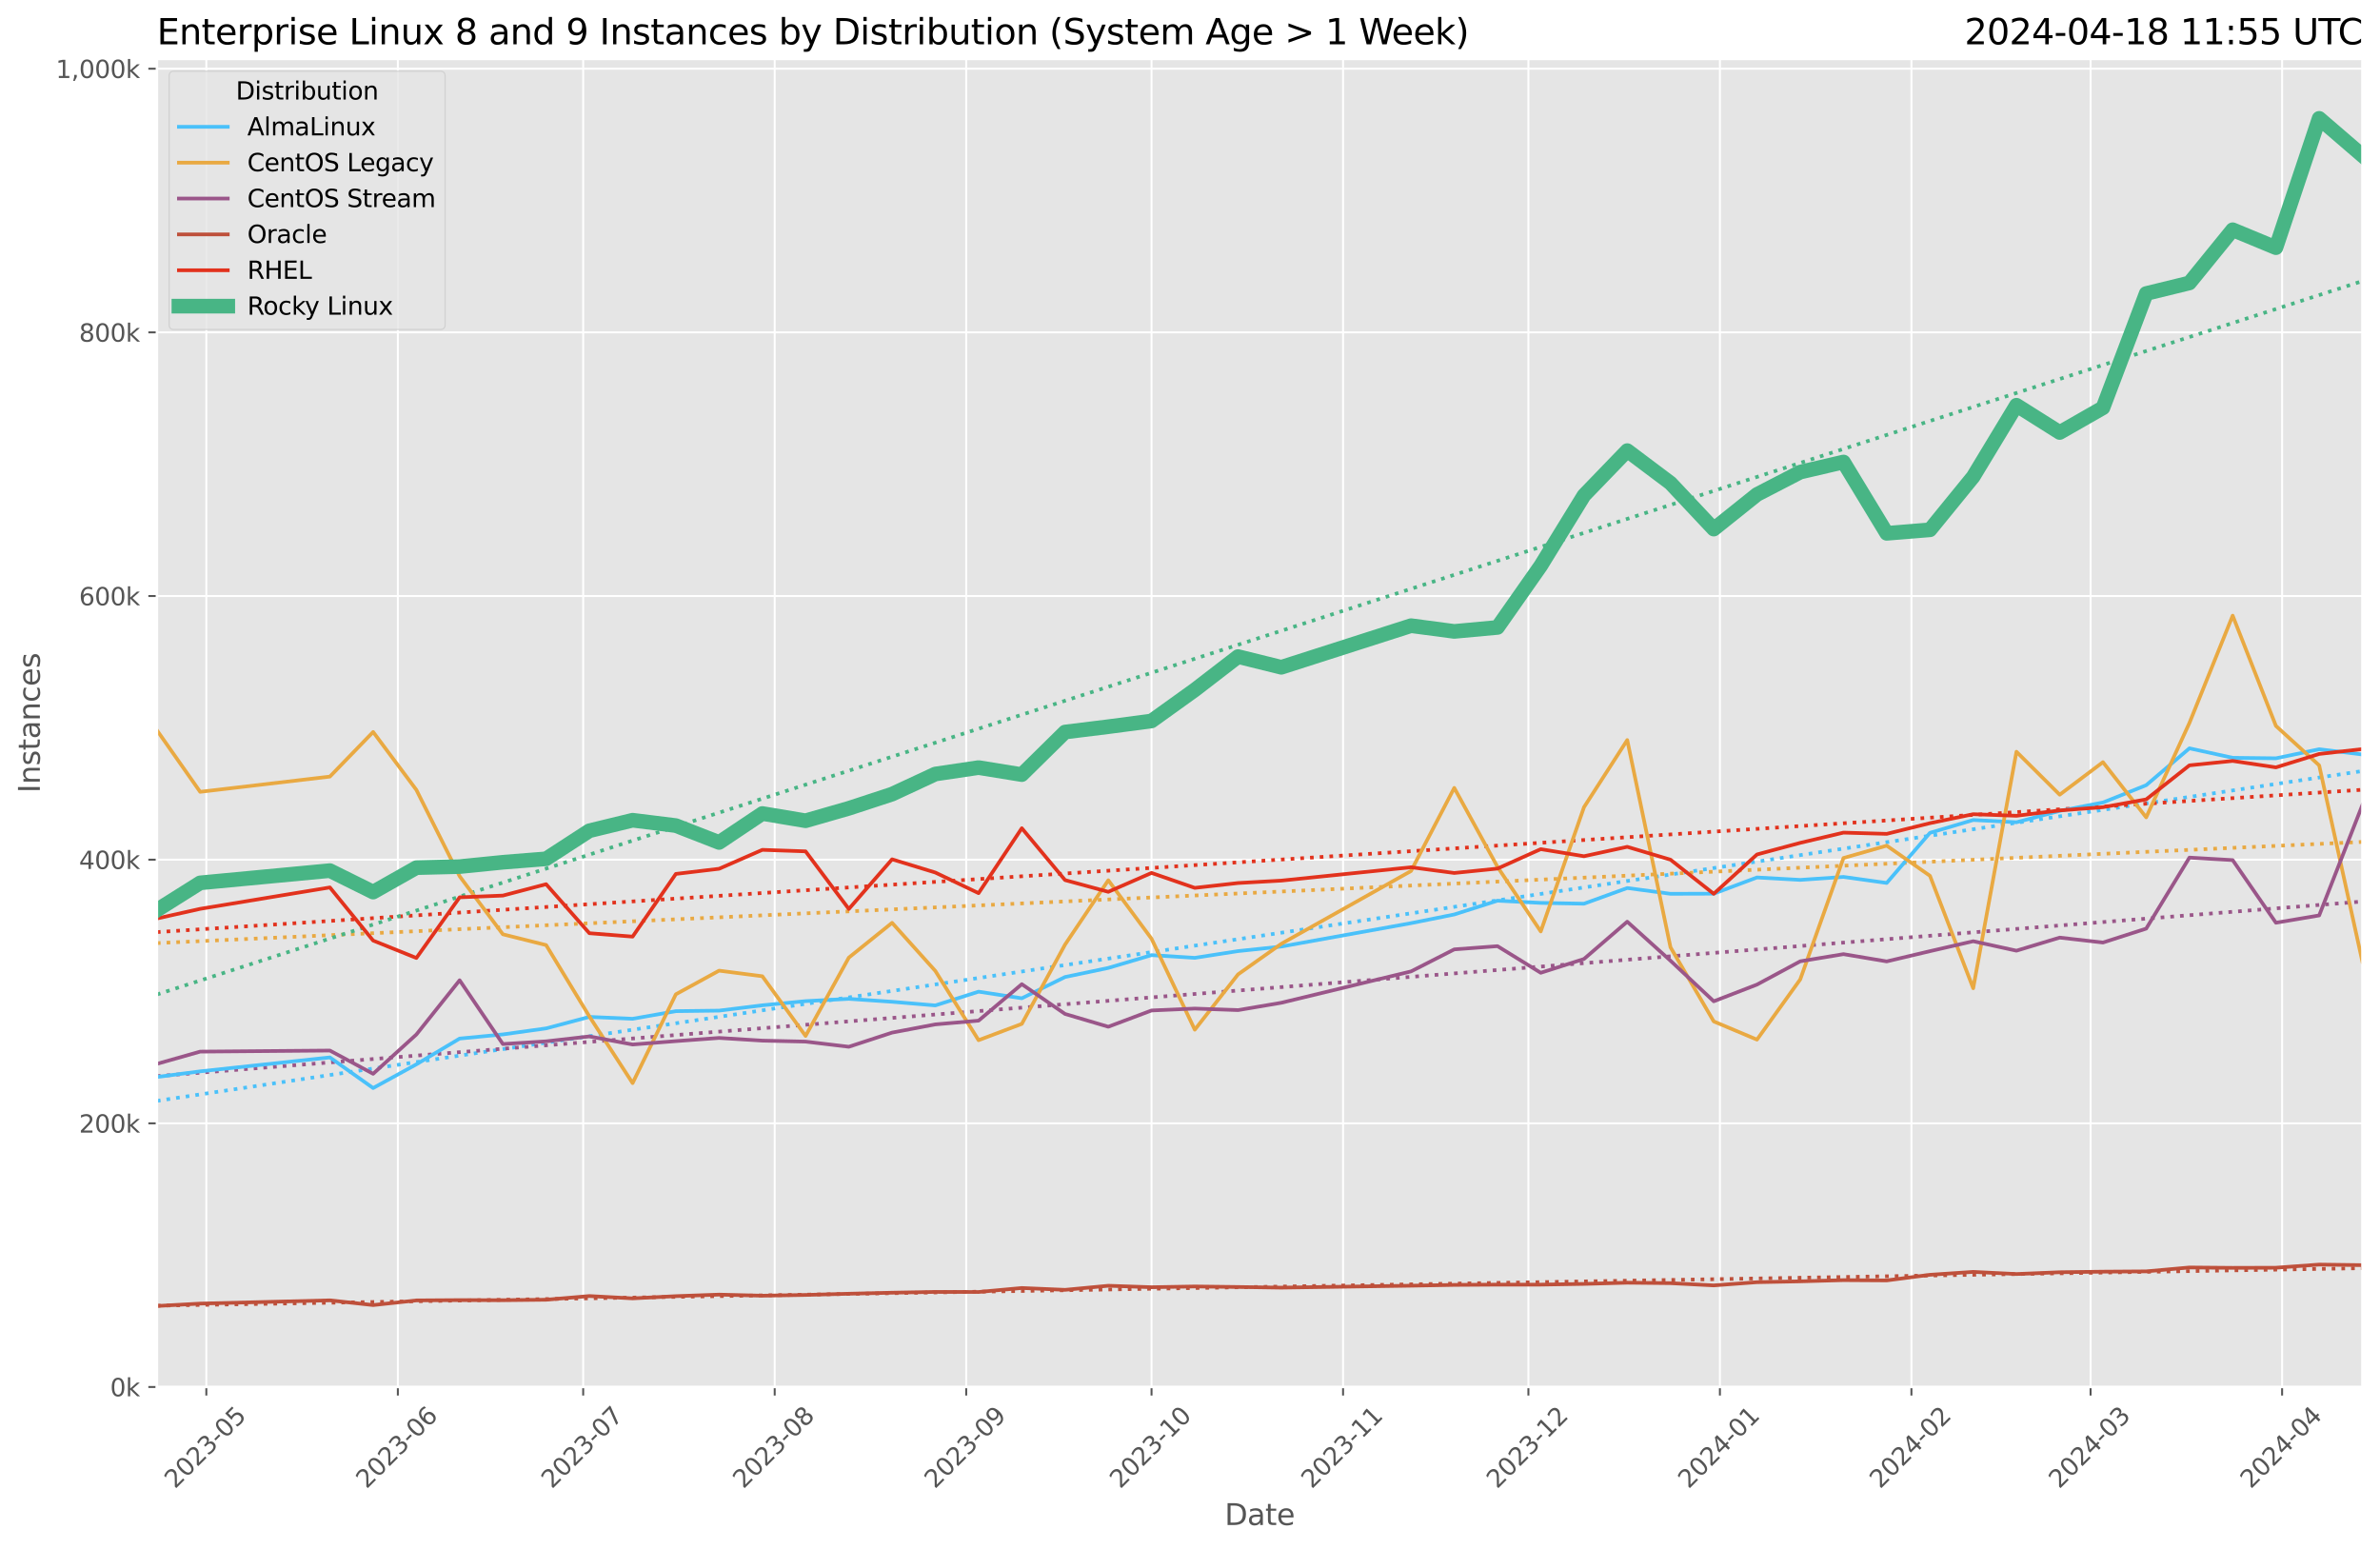 <?xml version="1.0" encoding="utf-8" standalone="no"?>
<!DOCTYPE svg PUBLIC "-//W3C//DTD SVG 1.1//EN"
  "http://www.w3.org/Graphics/SVG/1.1/DTD/svg11.dtd">
<svg xmlns:xlink="http://www.w3.org/1999/xlink" width="974.277pt" height="633.944pt" viewBox="0 0 974.277 633.944" xmlns="http://www.w3.org/2000/svg" version="1.1">
 <defs>
  <style type="text/css">*{stroke-linejoin: round; stroke-linecap: butt}</style>
 </defs>
 <g id="figure_1">
  <g id="patch_1">
   <path d="M 0 633.944 
L 974.277 633.944 
L 974.277 0 
L 0 0 
z
" style="fill: #ffffff"/>
  </g>
  <g id="axes_1">
   <g id="patch_2">
    <path d="M 64.233 567.742 
L 967.077 567.742 
L 967.077 24.142 
L 64.233 24.142 
z
" style="fill: #e5e5e5"/>
   </g>
   <g id="matplotlib.axis_1">
    <g id="xtick_1">
     <g id="line2d_1">
      <path d="M 84.464 567.742 
L 84.464 24.142 
" clip-path="url(#pbacac07baa)" style="fill: none; stroke: #ffffff; stroke-width: 0.8; stroke-linecap: square"/>
     </g>
     <g id="line2d_2">
      <defs>
       <path id="m924310b67f" d="M 0 0 
L 0 3.5 
" style="stroke: #555555; stroke-width: 0.8"/>
      </defs>
      <g>
       <use xlink:href="#m924310b67f" x="84.464" y="567.742" style="fill: #555555; stroke: #555555; stroke-width: 0.8"/>
      </g>
     </g>
     <g id="text_1">
      <!-- 2023-05 -->
      <g style="fill: #555555" transform="translate(71.643 609.66)rotate(-45)scale(0.1 -0.1)">
       <defs>
        <path id="DejaVuSans-32" d="M 1228 531 
L 3431 531 
L 3431 0 
L 469 0 
L 469 531 
Q 828 903 1448 1529 
Q 2069 2156 2228 2338 
Q 2531 2678 2651 2914 
Q 2772 3150 2772 3378 
Q 2772 3750 2511 3984 
Q 2250 4219 1831 4219 
Q 1534 4219 1204 4116 
Q 875 4013 500 3803 
L 500 4441 
Q 881 4594 1212 4672 
Q 1544 4750 1819 4750 
Q 2544 4750 2975 4387 
Q 3406 4025 3406 3419 
Q 3406 3131 3298 2873 
Q 3191 2616 2906 2266 
Q 2828 2175 2409 1742 
Q 1991 1309 1228 531 
z
" transform="scale(0.016)"/>
        <path id="DejaVuSans-30" d="M 2034 4250 
Q 1547 4250 1301 3770 
Q 1056 3291 1056 2328 
Q 1056 1369 1301 889 
Q 1547 409 2034 409 
Q 2525 409 2770 889 
Q 3016 1369 3016 2328 
Q 3016 3291 2770 3770 
Q 2525 4250 2034 4250 
z
M 2034 4750 
Q 2819 4750 3233 4129 
Q 3647 3509 3647 2328 
Q 3647 1150 3233 529 
Q 2819 -91 2034 -91 
Q 1250 -91 836 529 
Q 422 1150 422 2328 
Q 422 3509 836 4129 
Q 1250 4750 2034 4750 
z
" transform="scale(0.016)"/>
        <path id="DejaVuSans-33" d="M 2597 2516 
Q 3050 2419 3304 2112 
Q 3559 1806 3559 1356 
Q 3559 666 3084 287 
Q 2609 -91 1734 -91 
Q 1441 -91 1130 -33 
Q 819 25 488 141 
L 488 750 
Q 750 597 1062 519 
Q 1375 441 1716 441 
Q 2309 441 2620 675 
Q 2931 909 2931 1356 
Q 2931 1769 2642 2001 
Q 2353 2234 1838 2234 
L 1294 2234 
L 1294 2753 
L 1863 2753 
Q 2328 2753 2575 2939 
Q 2822 3125 2822 3475 
Q 2822 3834 2567 4026 
Q 2313 4219 1838 4219 
Q 1578 4219 1281 4162 
Q 984 4106 628 3988 
L 628 4550 
Q 988 4650 1302 4700 
Q 1616 4750 1894 4750 
Q 2613 4750 3031 4423 
Q 3450 4097 3450 3541 
Q 3450 3153 3228 2886 
Q 3006 2619 2597 2516 
z
" transform="scale(0.016)"/>
        <path id="DejaVuSans-2d" d="M 313 2009 
L 1997 2009 
L 1997 1497 
L 313 1497 
L 313 2009 
z
" transform="scale(0.016)"/>
        <path id="DejaVuSans-35" d="M 691 4666 
L 3169 4666 
L 3169 4134 
L 1269 4134 
L 1269 2991 
Q 1406 3038 1543 3061 
Q 1681 3084 1819 3084 
Q 2600 3084 3056 2656 
Q 3513 2228 3513 1497 
Q 3513 744 3044 326 
Q 2575 -91 1722 -91 
Q 1428 -91 1123 -41 
Q 819 9 494 109 
L 494 744 
Q 775 591 1075 516 
Q 1375 441 1709 441 
Q 2250 441 2565 725 
Q 2881 1009 2881 1497 
Q 2881 1984 2565 2268 
Q 2250 2553 1709 2553 
Q 1456 2553 1204 2497 
Q 953 2441 691 2322 
L 691 4666 
z
" transform="scale(0.016)"/>
       </defs>
       <use xlink:href="#DejaVuSans-32"/>
       <use xlink:href="#DejaVuSans-30" x="63.623"/>
       <use xlink:href="#DejaVuSans-32" x="127.246"/>
       <use xlink:href="#DejaVuSans-33" x="190.869"/>
       <use xlink:href="#DejaVuSans-2d" x="254.492"/>
       <use xlink:href="#DejaVuSans-30" x="290.576"/>
       <use xlink:href="#DejaVuSans-35" x="354.199"/>
      </g>
     </g>
    </g>
    <g id="xtick_2">
     <g id="line2d_3">
      <path d="M 162.863 567.742 
L 162.863 24.142 
" clip-path="url(#pbacac07baa)" style="fill: none; stroke: #ffffff; stroke-width: 0.8; stroke-linecap: square"/>
     </g>
     <g id="line2d_4">
      <g>
       <use xlink:href="#m924310b67f" x="162.863" y="567.742" style="fill: #555555; stroke: #555555; stroke-width: 0.8"/>
      </g>
     </g>
     <g id="text_2">
      <!-- 2023-06 -->
      <g style="fill: #555555" transform="translate(150.041 609.66)rotate(-45)scale(0.1 -0.1)">
       <defs>
        <path id="DejaVuSans-36" d="M 2113 2584 
Q 1688 2584 1439 2293 
Q 1191 2003 1191 1497 
Q 1191 994 1439 701 
Q 1688 409 2113 409 
Q 2538 409 2786 701 
Q 3034 994 3034 1497 
Q 3034 2003 2786 2293 
Q 2538 2584 2113 2584 
z
M 3366 4563 
L 3366 3988 
Q 3128 4100 2886 4159 
Q 2644 4219 2406 4219 
Q 1781 4219 1451 3797 
Q 1122 3375 1075 2522 
Q 1259 2794 1537 2939 
Q 1816 3084 2150 3084 
Q 2853 3084 3261 2657 
Q 3669 2231 3669 1497 
Q 3669 778 3244 343 
Q 2819 -91 2113 -91 
Q 1303 -91 875 529 
Q 447 1150 447 2328 
Q 447 3434 972 4092 
Q 1497 4750 2381 4750 
Q 2619 4750 2861 4703 
Q 3103 4656 3366 4563 
z
" transform="scale(0.016)"/>
       </defs>
       <use xlink:href="#DejaVuSans-32"/>
       <use xlink:href="#DejaVuSans-30" x="63.623"/>
       <use xlink:href="#DejaVuSans-32" x="127.246"/>
       <use xlink:href="#DejaVuSans-33" x="190.869"/>
       <use xlink:href="#DejaVuSans-2d" x="254.492"/>
       <use xlink:href="#DejaVuSans-30" x="290.576"/>
       <use xlink:href="#DejaVuSans-36" x="354.199"/>
      </g>
     </g>
    </g>
    <g id="xtick_3">
     <g id="line2d_5">
      <path d="M 238.732 567.742 
L 238.732 24.142 
" clip-path="url(#pbacac07baa)" style="fill: none; stroke: #ffffff; stroke-width: 0.8; stroke-linecap: square"/>
     </g>
     <g id="line2d_6">
      <g>
       <use xlink:href="#m924310b67f" x="238.732" y="567.742" style="fill: #555555; stroke: #555555; stroke-width: 0.8"/>
      </g>
     </g>
     <g id="text_3">
      <!-- 2023-07 -->
      <g style="fill: #555555" transform="translate(225.91 609.66)rotate(-45)scale(0.1 -0.1)">
       <defs>
        <path id="DejaVuSans-37" d="M 525 4666 
L 3525 4666 
L 3525 4397 
L 1831 0 
L 1172 0 
L 2766 4134 
L 525 4134 
L 525 4666 
z
" transform="scale(0.016)"/>
       </defs>
       <use xlink:href="#DejaVuSans-32"/>
       <use xlink:href="#DejaVuSans-30" x="63.623"/>
       <use xlink:href="#DejaVuSans-32" x="127.246"/>
       <use xlink:href="#DejaVuSans-33" x="190.869"/>
       <use xlink:href="#DejaVuSans-2d" x="254.492"/>
       <use xlink:href="#DejaVuSans-30" x="290.576"/>
       <use xlink:href="#DejaVuSans-37" x="354.199"/>
      </g>
     </g>
    </g>
    <g id="xtick_4">
     <g id="line2d_7">
      <path d="M 317.13 567.742 
L 317.13 24.142 
" clip-path="url(#pbacac07baa)" style="fill: none; stroke: #ffffff; stroke-width: 0.8; stroke-linecap: square"/>
     </g>
     <g id="line2d_8">
      <g>
       <use xlink:href="#m924310b67f" x="317.13" y="567.742" style="fill: #555555; stroke: #555555; stroke-width: 0.8"/>
      </g>
     </g>
     <g id="text_4">
      <!-- 2023-08 -->
      <g style="fill: #555555" transform="translate(304.309 609.66)rotate(-45)scale(0.1 -0.1)">
       <defs>
        <path id="DejaVuSans-38" d="M 2034 2216 
Q 1584 2216 1326 1975 
Q 1069 1734 1069 1313 
Q 1069 891 1326 650 
Q 1584 409 2034 409 
Q 2484 409 2743 651 
Q 3003 894 3003 1313 
Q 3003 1734 2745 1975 
Q 2488 2216 2034 2216 
z
M 1403 2484 
Q 997 2584 770 2862 
Q 544 3141 544 3541 
Q 544 4100 942 4425 
Q 1341 4750 2034 4750 
Q 2731 4750 3128 4425 
Q 3525 4100 3525 3541 
Q 3525 3141 3298 2862 
Q 3072 2584 2669 2484 
Q 3125 2378 3379 2068 
Q 3634 1759 3634 1313 
Q 3634 634 3220 271 
Q 2806 -91 2034 -91 
Q 1263 -91 848 271 
Q 434 634 434 1313 
Q 434 1759 690 2068 
Q 947 2378 1403 2484 
z
M 1172 3481 
Q 1172 3119 1398 2916 
Q 1625 2713 2034 2713 
Q 2441 2713 2670 2916 
Q 2900 3119 2900 3481 
Q 2900 3844 2670 4047 
Q 2441 4250 2034 4250 
Q 1625 4250 1398 4047 
Q 1172 3844 1172 3481 
z
" transform="scale(0.016)"/>
       </defs>
       <use xlink:href="#DejaVuSans-32"/>
       <use xlink:href="#DejaVuSans-30" x="63.623"/>
       <use xlink:href="#DejaVuSans-32" x="127.246"/>
       <use xlink:href="#DejaVuSans-33" x="190.869"/>
       <use xlink:href="#DejaVuSans-2d" x="254.492"/>
       <use xlink:href="#DejaVuSans-30" x="290.576"/>
       <use xlink:href="#DejaVuSans-38" x="354.199"/>
      </g>
     </g>
    </g>
    <g id="xtick_5">
     <g id="line2d_9">
      <path d="M 395.528 567.742 
L 395.528 24.142 
" clip-path="url(#pbacac07baa)" style="fill: none; stroke: #ffffff; stroke-width: 0.8; stroke-linecap: square"/>
     </g>
     <g id="line2d_10">
      <g>
       <use xlink:href="#m924310b67f" x="395.528" y="567.742" style="fill: #555555; stroke: #555555; stroke-width: 0.8"/>
      </g>
     </g>
     <g id="text_5">
      <!-- 2023-09 -->
      <g style="fill: #555555" transform="translate(382.707 609.66)rotate(-45)scale(0.1 -0.1)">
       <defs>
        <path id="DejaVuSans-39" d="M 703 97 
L 703 672 
Q 941 559 1184 500 
Q 1428 441 1663 441 
Q 2288 441 2617 861 
Q 2947 1281 2994 2138 
Q 2813 1869 2534 1725 
Q 2256 1581 1919 1581 
Q 1219 1581 811 2004 
Q 403 2428 403 3163 
Q 403 3881 828 4315 
Q 1253 4750 1959 4750 
Q 2769 4750 3195 4129 
Q 3622 3509 3622 2328 
Q 3622 1225 3098 567 
Q 2575 -91 1691 -91 
Q 1453 -91 1209 -44 
Q 966 3 703 97 
z
M 1959 2075 
Q 2384 2075 2632 2365 
Q 2881 2656 2881 3163 
Q 2881 3666 2632 3958 
Q 2384 4250 1959 4250 
Q 1534 4250 1286 3958 
Q 1038 3666 1038 3163 
Q 1038 2656 1286 2365 
Q 1534 2075 1959 2075 
z
" transform="scale(0.016)"/>
       </defs>
       <use xlink:href="#DejaVuSans-32"/>
       <use xlink:href="#DejaVuSans-30" x="63.623"/>
       <use xlink:href="#DejaVuSans-32" x="127.246"/>
       <use xlink:href="#DejaVuSans-33" x="190.869"/>
       <use xlink:href="#DejaVuSans-2d" x="254.492"/>
       <use xlink:href="#DejaVuSans-30" x="290.576"/>
       <use xlink:href="#DejaVuSans-39" x="354.199"/>
      </g>
     </g>
    </g>
    <g id="xtick_6">
     <g id="line2d_11">
      <path d="M 471.397 567.742 
L 471.397 24.142 
" clip-path="url(#pbacac07baa)" style="fill: none; stroke: #ffffff; stroke-width: 0.8; stroke-linecap: square"/>
     </g>
     <g id="line2d_12">
      <g>
       <use xlink:href="#m924310b67f" x="471.397" y="567.742" style="fill: #555555; stroke: #555555; stroke-width: 0.8"/>
      </g>
     </g>
     <g id="text_6">
      <!-- 2023-10 -->
      <g style="fill: #555555" transform="translate(458.576 609.66)rotate(-45)scale(0.1 -0.1)">
       <defs>
        <path id="DejaVuSans-31" d="M 794 531 
L 1825 531 
L 1825 4091 
L 703 3866 
L 703 4441 
L 1819 4666 
L 2450 4666 
L 2450 531 
L 3481 531 
L 3481 0 
L 794 0 
L 794 531 
z
" transform="scale(0.016)"/>
       </defs>
       <use xlink:href="#DejaVuSans-32"/>
       <use xlink:href="#DejaVuSans-30" x="63.623"/>
       <use xlink:href="#DejaVuSans-32" x="127.246"/>
       <use xlink:href="#DejaVuSans-33" x="190.869"/>
       <use xlink:href="#DejaVuSans-2d" x="254.492"/>
       <use xlink:href="#DejaVuSans-31" x="290.576"/>
       <use xlink:href="#DejaVuSans-30" x="354.199"/>
      </g>
     </g>
    </g>
    <g id="xtick_7">
     <g id="line2d_13">
      <path d="M 549.796 567.742 
L 549.796 24.142 
" clip-path="url(#pbacac07baa)" style="fill: none; stroke: #ffffff; stroke-width: 0.8; stroke-linecap: square"/>
     </g>
     <g id="line2d_14">
      <g>
       <use xlink:href="#m924310b67f" x="549.796" y="567.742" style="fill: #555555; stroke: #555555; stroke-width: 0.8"/>
      </g>
     </g>
     <g id="text_7">
      <!-- 2023-11 -->
      <g style="fill: #555555" transform="translate(536.974 609.66)rotate(-45)scale(0.1 -0.1)">
       <use xlink:href="#DejaVuSans-32"/>
       <use xlink:href="#DejaVuSans-30" x="63.623"/>
       <use xlink:href="#DejaVuSans-32" x="127.246"/>
       <use xlink:href="#DejaVuSans-33" x="190.869"/>
       <use xlink:href="#DejaVuSans-2d" x="254.492"/>
       <use xlink:href="#DejaVuSans-31" x="290.576"/>
       <use xlink:href="#DejaVuSans-31" x="354.199"/>
      </g>
     </g>
    </g>
    <g id="xtick_8">
     <g id="line2d_15">
      <path d="M 625.665 567.742 
L 625.665 24.142 
" clip-path="url(#pbacac07baa)" style="fill: none; stroke: #ffffff; stroke-width: 0.8; stroke-linecap: square"/>
     </g>
     <g id="line2d_16">
      <g>
       <use xlink:href="#m924310b67f" x="625.665" y="567.742" style="fill: #555555; stroke: #555555; stroke-width: 0.8"/>
      </g>
     </g>
     <g id="text_8">
      <!-- 2023-12 -->
      <g style="fill: #555555" transform="translate(612.844 609.66)rotate(-45)scale(0.1 -0.1)">
       <use xlink:href="#DejaVuSans-32"/>
       <use xlink:href="#DejaVuSans-30" x="63.623"/>
       <use xlink:href="#DejaVuSans-32" x="127.246"/>
       <use xlink:href="#DejaVuSans-33" x="190.869"/>
       <use xlink:href="#DejaVuSans-2d" x="254.492"/>
       <use xlink:href="#DejaVuSans-31" x="290.576"/>
       <use xlink:href="#DejaVuSans-32" x="354.199"/>
      </g>
     </g>
    </g>
    <g id="xtick_9">
     <g id="line2d_17">
      <path d="M 704.063 567.742 
L 704.063 24.142 
" clip-path="url(#pbacac07baa)" style="fill: none; stroke: #ffffff; stroke-width: 0.8; stroke-linecap: square"/>
     </g>
     <g id="line2d_18">
      <g>
       <use xlink:href="#m924310b67f" x="704.063" y="567.742" style="fill: #555555; stroke: #555555; stroke-width: 0.8"/>
      </g>
     </g>
     <g id="text_9">
      <!-- 2024-01 -->
      <g style="fill: #555555" transform="translate(691.242 609.66)rotate(-45)scale(0.1 -0.1)">
       <defs>
        <path id="DejaVuSans-34" d="M 2419 4116 
L 825 1625 
L 2419 1625 
L 2419 4116 
z
M 2253 4666 
L 3047 4666 
L 3047 1625 
L 3713 1625 
L 3713 1100 
L 3047 1100 
L 3047 0 
L 2419 0 
L 2419 1100 
L 313 1100 
L 313 1709 
L 2253 4666 
z
" transform="scale(0.016)"/>
       </defs>
       <use xlink:href="#DejaVuSans-32"/>
       <use xlink:href="#DejaVuSans-30" x="63.623"/>
       <use xlink:href="#DejaVuSans-32" x="127.246"/>
       <use xlink:href="#DejaVuSans-34" x="190.869"/>
       <use xlink:href="#DejaVuSans-2d" x="254.492"/>
       <use xlink:href="#DejaVuSans-30" x="290.576"/>
       <use xlink:href="#DejaVuSans-31" x="354.199"/>
      </g>
     </g>
    </g>
    <g id="xtick_10">
     <g id="line2d_19">
      <path d="M 782.461 567.742 
L 782.461 24.142 
" clip-path="url(#pbacac07baa)" style="fill: none; stroke: #ffffff; stroke-width: 0.8; stroke-linecap: square"/>
     </g>
     <g id="line2d_20">
      <g>
       <use xlink:href="#m924310b67f" x="782.461" y="567.742" style="fill: #555555; stroke: #555555; stroke-width: 0.8"/>
      </g>
     </g>
     <g id="text_10">
      <!-- 2024-02 -->
      <g style="fill: #555555" transform="translate(769.64 609.66)rotate(-45)scale(0.1 -0.1)">
       <use xlink:href="#DejaVuSans-32"/>
       <use xlink:href="#DejaVuSans-30" x="63.623"/>
       <use xlink:href="#DejaVuSans-32" x="127.246"/>
       <use xlink:href="#DejaVuSans-34" x="190.869"/>
       <use xlink:href="#DejaVuSans-2d" x="254.492"/>
       <use xlink:href="#DejaVuSans-30" x="290.576"/>
       <use xlink:href="#DejaVuSans-32" x="354.199"/>
      </g>
     </g>
    </g>
    <g id="xtick_11">
     <g id="line2d_21">
      <path d="M 855.802 567.742 
L 855.802 24.142 
" clip-path="url(#pbacac07baa)" style="fill: none; stroke: #ffffff; stroke-width: 0.8; stroke-linecap: square"/>
     </g>
     <g id="line2d_22">
      <g>
       <use xlink:href="#m924310b67f" x="855.802" y="567.742" style="fill: #555555; stroke: #555555; stroke-width: 0.8"/>
      </g>
     </g>
     <g id="text_11">
      <!-- 2024-03 -->
      <g style="fill: #555555" transform="translate(842.98 609.66)rotate(-45)scale(0.1 -0.1)">
       <use xlink:href="#DejaVuSans-32"/>
       <use xlink:href="#DejaVuSans-30" x="63.623"/>
       <use xlink:href="#DejaVuSans-32" x="127.246"/>
       <use xlink:href="#DejaVuSans-34" x="190.869"/>
       <use xlink:href="#DejaVuSans-2d" x="254.492"/>
       <use xlink:href="#DejaVuSans-30" x="290.576"/>
       <use xlink:href="#DejaVuSans-33" x="354.199"/>
      </g>
     </g>
    </g>
    <g id="xtick_12">
     <g id="line2d_23">
      <path d="M 934.2 567.742 
L 934.2 24.142 
" clip-path="url(#pbacac07baa)" style="fill: none; stroke: #ffffff; stroke-width: 0.8; stroke-linecap: square"/>
     </g>
     <g id="line2d_24">
      <g>
       <use xlink:href="#m924310b67f" x="934.2" y="567.742" style="fill: #555555; stroke: #555555; stroke-width: 0.8"/>
      </g>
     </g>
     <g id="text_12">
      <!-- 2024-04 -->
      <g style="fill: #555555" transform="translate(921.379 609.66)rotate(-45)scale(0.1 -0.1)">
       <use xlink:href="#DejaVuSans-32"/>
       <use xlink:href="#DejaVuSans-30" x="63.623"/>
       <use xlink:href="#DejaVuSans-32" x="127.246"/>
       <use xlink:href="#DejaVuSans-34" x="190.869"/>
       <use xlink:href="#DejaVuSans-2d" x="254.492"/>
       <use xlink:href="#DejaVuSans-30" x="290.576"/>
       <use xlink:href="#DejaVuSans-34" x="354.199"/>
      </g>
     </g>
    </g>
    <g id="text_13">
     <!-- Date -->
     <g style="fill: #555555" transform="translate(501.314 624.248)scale(0.12 -0.12)">
      <defs>
       <path id="DejaVuSans-44" d="M 1259 4147 
L 1259 519 
L 2022 519 
Q 2988 519 3436 956 
Q 3884 1394 3884 2338 
Q 3884 3275 3436 3711 
Q 2988 4147 2022 4147 
L 1259 4147 
z
M 628 4666 
L 1925 4666 
Q 3281 4666 3915 4102 
Q 4550 3538 4550 2338 
Q 4550 1131 3912 565 
Q 3275 0 1925 0 
L 628 0 
L 628 4666 
z
" transform="scale(0.016)"/>
       <path id="DejaVuSans-61" d="M 2194 1759 
Q 1497 1759 1228 1600 
Q 959 1441 959 1056 
Q 959 750 1161 570 
Q 1363 391 1709 391 
Q 2188 391 2477 730 
Q 2766 1069 2766 1631 
L 2766 1759 
L 2194 1759 
z
M 3341 1997 
L 3341 0 
L 2766 0 
L 2766 531 
Q 2569 213 2275 61 
Q 1981 -91 1556 -91 
Q 1019 -91 701 211 
Q 384 513 384 1019 
Q 384 1609 779 1909 
Q 1175 2209 1959 2209 
L 2766 2209 
L 2766 2266 
Q 2766 2663 2505 2880 
Q 2244 3097 1772 3097 
Q 1472 3097 1187 3025 
Q 903 2953 641 2809 
L 641 3341 
Q 956 3463 1253 3523 
Q 1550 3584 1831 3584 
Q 2591 3584 2966 3190 
Q 3341 2797 3341 1997 
z
" transform="scale(0.016)"/>
       <path id="DejaVuSans-74" d="M 1172 4494 
L 1172 3500 
L 2356 3500 
L 2356 3053 
L 1172 3053 
L 1172 1153 
Q 1172 725 1289 603 
Q 1406 481 1766 481 
L 2356 481 
L 2356 0 
L 1766 0 
Q 1100 0 847 248 
Q 594 497 594 1153 
L 594 3053 
L 172 3053 
L 172 3500 
L 594 3500 
L 594 4494 
L 1172 4494 
z
" transform="scale(0.016)"/>
       <path id="DejaVuSans-65" d="M 3597 1894 
L 3597 1613 
L 953 1613 
Q 991 1019 1311 708 
Q 1631 397 2203 397 
Q 2534 397 2845 478 
Q 3156 559 3463 722 
L 3463 178 
Q 3153 47 2828 -22 
Q 2503 -91 2169 -91 
Q 1331 -91 842 396 
Q 353 884 353 1716 
Q 353 2575 817 3079 
Q 1281 3584 2069 3584 
Q 2775 3584 3186 3129 
Q 3597 2675 3597 1894 
z
M 3022 2063 
Q 3016 2534 2758 2815 
Q 2500 3097 2075 3097 
Q 1594 3097 1305 2825 
Q 1016 2553 972 2059 
L 3022 2063 
z
" transform="scale(0.016)"/>
      </defs>
      <use xlink:href="#DejaVuSans-44"/>
      <use xlink:href="#DejaVuSans-61" x="77.002"/>
      <use xlink:href="#DejaVuSans-74" x="138.281"/>
      <use xlink:href="#DejaVuSans-65" x="177.49"/>
     </g>
    </g>
   </g>
   <g id="matplotlib.axis_2">
    <g id="ytick_1">
     <g id="line2d_25">
      <path d="M 64.233 567.742 
L 967.077 567.742 
" clip-path="url(#pbacac07baa)" style="fill: none; stroke: #ffffff; stroke-width: 0.8; stroke-linecap: square"/>
     </g>
     <g id="line2d_26">
      <defs>
       <path id="md78d2708e3" d="M 0 0 
L -3.5 0 
" style="stroke: #555555; stroke-width: 0.8"/>
      </defs>
      <g>
       <use xlink:href="#md78d2708e3" x="64.233" y="567.742" style="fill: #555555; stroke: #555555; stroke-width: 0.8"/>
      </g>
     </g>
     <g id="text_14">
      <!-- 0k -->
      <g style="fill: #555555" transform="translate(45.079 571.541)scale(0.1 -0.1)">
       <defs>
        <path id="DejaVuSans-6b" d="M 581 4863 
L 1159 4863 
L 1159 1991 
L 2875 3500 
L 3609 3500 
L 1753 1863 
L 3688 0 
L 2938 0 
L 1159 1709 
L 1159 0 
L 581 0 
L 581 4863 
z
" transform="scale(0.016)"/>
       </defs>
       <use xlink:href="#DejaVuSans-30"/>
       <use xlink:href="#DejaVuSans-6b" x="63.623"/>
      </g>
     </g>
    </g>
    <g id="ytick_2">
     <g id="line2d_27">
      <path d="M 64.233 459.819 
L 967.077 459.819 
" clip-path="url(#pbacac07baa)" style="fill: none; stroke: #ffffff; stroke-width: 0.8; stroke-linecap: square"/>
     </g>
     <g id="line2d_28">
      <g>
       <use xlink:href="#md78d2708e3" x="64.233" y="459.819" style="fill: #555555; stroke: #555555; stroke-width: 0.8"/>
      </g>
     </g>
     <g id="text_15">
      <!-- 200k -->
      <g style="fill: #555555" transform="translate(32.354 463.618)scale(0.1 -0.1)">
       <use xlink:href="#DejaVuSans-32"/>
       <use xlink:href="#DejaVuSans-30" x="63.623"/>
       <use xlink:href="#DejaVuSans-30" x="127.246"/>
       <use xlink:href="#DejaVuSans-6b" x="190.869"/>
      </g>
     </g>
    </g>
    <g id="ytick_3">
     <g id="line2d_29">
      <path d="M 64.233 351.896 
L 967.077 351.896 
" clip-path="url(#pbacac07baa)" style="fill: none; stroke: #ffffff; stroke-width: 0.8; stroke-linecap: square"/>
     </g>
     <g id="line2d_30">
      <g>
       <use xlink:href="#md78d2708e3" x="64.233" y="351.896" style="fill: #555555; stroke: #555555; stroke-width: 0.8"/>
      </g>
     </g>
     <g id="text_16">
      <!-- 400k -->
      <g style="fill: #555555" transform="translate(32.354 355.695)scale(0.1 -0.1)">
       <use xlink:href="#DejaVuSans-34"/>
       <use xlink:href="#DejaVuSans-30" x="63.623"/>
       <use xlink:href="#DejaVuSans-30" x="127.246"/>
       <use xlink:href="#DejaVuSans-6b" x="190.869"/>
      </g>
     </g>
    </g>
    <g id="ytick_4">
     <g id="line2d_31">
      <path d="M 64.233 243.973 
L 967.077 243.973 
" clip-path="url(#pbacac07baa)" style="fill: none; stroke: #ffffff; stroke-width: 0.8; stroke-linecap: square"/>
     </g>
     <g id="line2d_32">
      <g>
       <use xlink:href="#md78d2708e3" x="64.233" y="243.973" style="fill: #555555; stroke: #555555; stroke-width: 0.8"/>
      </g>
     </g>
     <g id="text_17">
      <!-- 600k -->
      <g style="fill: #555555" transform="translate(32.354 247.772)scale(0.1 -0.1)">
       <use xlink:href="#DejaVuSans-36"/>
       <use xlink:href="#DejaVuSans-30" x="63.623"/>
       <use xlink:href="#DejaVuSans-30" x="127.246"/>
       <use xlink:href="#DejaVuSans-6b" x="190.869"/>
      </g>
     </g>
    </g>
    <g id="ytick_5">
     <g id="line2d_33">
      <path d="M 64.233 136.05 
L 967.077 136.05 
" clip-path="url(#pbacac07baa)" style="fill: none; stroke: #ffffff; stroke-width: 0.8; stroke-linecap: square"/>
     </g>
     <g id="line2d_34">
      <g>
       <use xlink:href="#md78d2708e3" x="64.233" y="136.05" style="fill: #555555; stroke: #555555; stroke-width: 0.8"/>
      </g>
     </g>
     <g id="text_18">
      <!-- 800k -->
      <g style="fill: #555555" transform="translate(32.354 139.85)scale(0.1 -0.1)">
       <use xlink:href="#DejaVuSans-38"/>
       <use xlink:href="#DejaVuSans-30" x="63.623"/>
       <use xlink:href="#DejaVuSans-30" x="127.246"/>
       <use xlink:href="#DejaVuSans-6b" x="190.869"/>
      </g>
     </g>
    </g>
    <g id="ytick_6">
     <g id="line2d_35">
      <path d="M 64.233 28.128 
L 967.077 28.128 
" clip-path="url(#pbacac07baa)" style="fill: none; stroke: #ffffff; stroke-width: 0.8; stroke-linecap: square"/>
     </g>
     <g id="line2d_36">
      <g>
       <use xlink:href="#md78d2708e3" x="64.233" y="28.128" style="fill: #555555; stroke: #555555; stroke-width: 0.8"/>
      </g>
     </g>
     <g id="text_19">
      <!-- 1,000k -->
      <g style="fill: #555555" transform="translate(22.814 31.927)scale(0.1 -0.1)">
       <defs>
        <path id="DejaVuSans-2c" d="M 750 794 
L 1409 794 
L 1409 256 
L 897 -744 
L 494 -744 
L 750 256 
L 750 794 
z
" transform="scale(0.016)"/>
       </defs>
       <use xlink:href="#DejaVuSans-31"/>
       <use xlink:href="#DejaVuSans-2c" x="63.623"/>
       <use xlink:href="#DejaVuSans-30" x="95.41"/>
       <use xlink:href="#DejaVuSans-30" x="159.033"/>
       <use xlink:href="#DejaVuSans-30" x="222.656"/>
       <use xlink:href="#DejaVuSans-6b" x="286.279"/>
      </g>
     </g>
    </g>
    <g id="text_20">
     <!-- Instances -->
     <g style="fill: #555555" transform="translate(16.318 324.588)rotate(-90)scale(0.12 -0.12)">
      <defs>
       <path id="DejaVuSans-49" d="M 628 4666 
L 1259 4666 
L 1259 0 
L 628 0 
L 628 4666 
z
" transform="scale(0.016)"/>
       <path id="DejaVuSans-6e" d="M 3513 2113 
L 3513 0 
L 2938 0 
L 2938 2094 
Q 2938 2591 2744 2837 
Q 2550 3084 2163 3084 
Q 1697 3084 1428 2787 
Q 1159 2491 1159 1978 
L 1159 0 
L 581 0 
L 581 3500 
L 1159 3500 
L 1159 2956 
Q 1366 3272 1645 3428 
Q 1925 3584 2291 3584 
Q 2894 3584 3203 3211 
Q 3513 2838 3513 2113 
z
" transform="scale(0.016)"/>
       <path id="DejaVuSans-73" d="M 2834 3397 
L 2834 2853 
Q 2591 2978 2328 3040 
Q 2066 3103 1784 3103 
Q 1356 3103 1142 2972 
Q 928 2841 928 2578 
Q 928 2378 1081 2264 
Q 1234 2150 1697 2047 
L 1894 2003 
Q 2506 1872 2764 1633 
Q 3022 1394 3022 966 
Q 3022 478 2636 193 
Q 2250 -91 1575 -91 
Q 1294 -91 989 -36 
Q 684 19 347 128 
L 347 722 
Q 666 556 975 473 
Q 1284 391 1588 391 
Q 1994 391 2212 530 
Q 2431 669 2431 922 
Q 2431 1156 2273 1281 
Q 2116 1406 1581 1522 
L 1381 1569 
Q 847 1681 609 1914 
Q 372 2147 372 2553 
Q 372 3047 722 3315 
Q 1072 3584 1716 3584 
Q 2034 3584 2315 3537 
Q 2597 3491 2834 3397 
z
" transform="scale(0.016)"/>
       <path id="DejaVuSans-63" d="M 3122 3366 
L 3122 2828 
Q 2878 2963 2633 3030 
Q 2388 3097 2138 3097 
Q 1578 3097 1268 2742 
Q 959 2388 959 1747 
Q 959 1106 1268 751 
Q 1578 397 2138 397 
Q 2388 397 2633 464 
Q 2878 531 3122 666 
L 3122 134 
Q 2881 22 2623 -34 
Q 2366 -91 2075 -91 
Q 1284 -91 818 406 
Q 353 903 353 1747 
Q 353 2603 823 3093 
Q 1294 3584 2113 3584 
Q 2378 3584 2631 3529 
Q 2884 3475 3122 3366 
z
" transform="scale(0.016)"/>
      </defs>
      <use xlink:href="#DejaVuSans-49"/>
      <use xlink:href="#DejaVuSans-6e" x="29.492"/>
      <use xlink:href="#DejaVuSans-73" x="92.871"/>
      <use xlink:href="#DejaVuSans-74" x="144.971"/>
      <use xlink:href="#DejaVuSans-61" x="184.18"/>
      <use xlink:href="#DejaVuSans-6e" x="245.459"/>
      <use xlink:href="#DejaVuSans-63" x="308.838"/>
      <use xlink:href="#DejaVuSans-65" x="363.818"/>
      <use xlink:href="#DejaVuSans-73" x="425.342"/>
     </g>
    </g>
   </g>
   <g id="line2d_37">
    <path d="M 64.233 450.626 
L 73.352 449.262 
L 82.472 447.898 
L 91.591 446.534 
L 100.711 445.171 
L 109.831 443.807 
L 118.95 442.443 
L 128.07 441.079 
L 137.19 439.716 
L 146.309 438.352 
L 155.429 436.988 
L 164.548 435.624 
L 173.668 434.261 
L 182.788 432.897 
L 191.907 431.533 
L 201.027 430.169 
L 210.147 428.806 
L 219.266 427.442 
L 228.386 426.078 
L 237.506 424.714 
L 246.625 423.351 
L 255.745 421.987 
L 264.865 420.623 
L 273.984 419.259 
L 283.104 417.896 
L 292.223 416.532 
L 301.343 415.168 
L 310.463 413.804 
L 319.582 412.44 
L 328.702 411.077 
L 337.822 409.713 
L 346.941 408.349 
L 356.061 406.985 
L 365.18 405.622 
L 374.3 404.258 
L 383.42 402.894 
L 392.539 401.53 
L 401.659 400.167 
L 410.779 398.803 
L 419.898 397.439 
L 429.018 396.075 
L 438.138 394.712 
L 447.257 393.348 
L 456.377 391.984 
L 465.497 390.62 
L 474.616 389.257 
L 483.736 387.893 
L 492.855 386.529 
L 501.975 385.165 
L 511.095 383.802 
L 520.214 382.438 
L 529.334 381.074 
L 538.454 379.71 
L 547.573 378.347 
L 556.693 376.983 
L 565.812 375.619 
L 574.932 374.255 
L 584.052 372.892 
L 593.171 371.528 
L 602.291 370.164 
L 611.411 368.8 
L 620.53 367.437 
L 629.65 366.073 
L 638.77 364.709 
L 647.889 363.345 
L 657.009 361.981 
L 666.129 360.618 
L 675.248 359.254 
L 684.368 357.89 
L 693.487 356.526 
L 702.607 355.163 
L 711.727 353.799 
L 720.846 352.435 
L 729.966 351.071 
L 739.086 349.708 
L 748.205 348.344 
L 757.325 346.98 
L 766.444 345.616 
L 775.564 344.253 
L 784.684 342.889 
L 793.803 341.525 
L 802.923 340.161 
L 812.043 338.798 
L 821.162 337.434 
L 830.282 336.07 
L 839.402 334.706 
L 848.521 333.343 
L 857.641 331.979 
L 866.76 330.615 
L 875.88 329.251 
L 885 327.888 
L 894.119 326.524 
L 903.239 325.16 
L 912.359 323.796 
L 921.478 322.433 
L 930.598 321.069 
L 939.718 319.705 
L 948.837 318.341 
L 957.957 316.978 
L 967.077 315.614 
" clip-path="url(#pbacac07baa)" style="fill: none; stroke-dasharray: 1.5,2.475; stroke-dashoffset: 0; stroke: #4ac1fa; stroke-width: 1.5"/>
   </g>
   <g id="line2d_38">
    <path d="M 64.233 386.049 
L 73.352 385.63 
L 82.472 385.212 
L 91.591 384.793 
L 100.711 384.375 
L 109.831 383.956 
L 118.95 383.538 
L 128.07 383.119 
L 137.19 382.701 
L 146.309 382.283 
L 155.429 381.864 
L 164.548 381.446 
L 173.668 381.027 
L 182.788 380.609 
L 191.907 380.19 
L 201.027 379.772 
L 210.147 379.354 
L 219.266 378.935 
L 228.386 378.517 
L 237.506 378.098 
L 246.625 377.68 
L 255.745 377.261 
L 264.865 376.843 
L 273.984 376.424 
L 283.104 376.006 
L 292.223 375.588 
L 301.343 375.169 
L 310.463 374.751 
L 319.582 374.332 
L 328.702 373.914 
L 337.822 373.495 
L 346.941 373.077 
L 356.061 372.658 
L 365.18 372.24 
L 374.3 371.822 
L 383.42 371.403 
L 392.539 370.985 
L 401.659 370.566 
L 410.779 370.148 
L 419.898 369.729 
L 429.018 369.311 
L 438.138 368.893 
L 447.257 368.474 
L 456.377 368.056 
L 465.497 367.637 
L 474.616 367.219 
L 483.736 366.8 
L 492.855 366.382 
L 501.975 365.963 
L 511.095 365.545 
L 520.214 365.127 
L 529.334 364.708 
L 538.454 364.29 
L 547.573 363.871 
L 556.693 363.453 
L 565.812 363.034 
L 574.932 362.616 
L 584.052 362.198 
L 593.171 361.779 
L 602.291 361.361 
L 611.411 360.942 
L 620.53 360.524 
L 629.65 360.105 
L 638.77 359.687 
L 647.889 359.268 
L 657.009 358.85 
L 666.129 358.432 
L 675.248 358.013 
L 684.368 357.595 
L 693.487 357.176 
L 702.607 356.758 
L 711.727 356.339 
L 720.846 355.921 
L 729.966 355.503 
L 739.086 355.084 
L 748.205 354.666 
L 757.325 354.247 
L 766.444 353.829 
L 775.564 353.41 
L 784.684 352.992 
L 793.803 352.573 
L 802.923 352.155 
L 812.043 351.737 
L 821.162 351.318 
L 830.282 350.9 
L 839.402 350.481 
L 848.521 350.063 
L 857.641 349.644 
L 866.76 349.226 
L 875.88 348.808 
L 885 348.389 
L 894.119 347.971 
L 903.239 347.552 
L 912.359 347.134 
L 921.478 346.715 
L 930.598 346.297 
L 939.718 345.878 
L 948.837 345.46 
L 957.957 345.042 
L 967.077 344.623 
" clip-path="url(#pbacac07baa)" style="fill: none; stroke-dasharray: 1.5,2.475; stroke-dashoffset: 0; stroke: #e9a942; stroke-width: 1.5"/>
   </g>
   <g id="line2d_39">
    <path d="M 64.233 440.5 
L 73.352 439.778 
L 82.472 439.056 
L 91.591 438.334 
L 100.711 437.612 
L 109.831 436.89 
L 118.95 436.168 
L 128.07 435.446 
L 137.19 434.724 
L 146.309 434.002 
L 155.429 433.28 
L 164.548 432.558 
L 173.668 431.836 
L 182.788 431.114 
L 191.907 430.392 
L 201.027 429.67 
L 210.147 428.948 
L 219.266 428.226 
L 228.386 427.504 
L 237.506 426.782 
L 246.625 426.06 
L 255.745 425.338 
L 264.865 424.616 
L 273.984 423.894 
L 283.104 423.172 
L 292.223 422.45 
L 301.343 421.728 
L 310.463 421.006 
L 319.582 420.284 
L 328.702 419.562 
L 337.822 418.84 
L 346.941 418.118 
L 356.061 417.396 
L 365.18 416.674 
L 374.3 415.952 
L 383.42 415.23 
L 392.539 414.508 
L 401.659 413.786 
L 410.779 413.064 
L 419.898 412.342 
L 429.018 411.62 
L 438.138 410.899 
L 447.257 410.177 
L 456.377 409.455 
L 465.497 408.733 
L 474.616 408.011 
L 483.736 407.289 
L 492.855 406.567 
L 501.975 405.845 
L 511.095 405.123 
L 520.214 404.401 
L 529.334 403.679 
L 538.454 402.957 
L 547.573 402.235 
L 556.693 401.513 
L 565.812 400.791 
L 574.932 400.069 
L 584.052 399.347 
L 593.171 398.625 
L 602.291 397.903 
L 611.411 397.181 
L 620.53 396.459 
L 629.65 395.737 
L 638.77 395.015 
L 647.889 394.293 
L 657.009 393.571 
L 666.129 392.849 
L 675.248 392.127 
L 684.368 391.405 
L 693.487 390.683 
L 702.607 389.961 
L 711.727 389.239 
L 720.846 388.517 
L 729.966 387.795 
L 739.086 387.073 
L 748.205 386.351 
L 757.325 385.629 
L 766.444 384.907 
L 775.564 384.185 
L 784.684 383.463 
L 793.803 382.741 
L 802.923 382.019 
L 812.043 381.297 
L 821.162 380.575 
L 830.282 379.853 
L 839.402 379.131 
L 848.521 378.409 
L 857.641 377.687 
L 866.76 376.965 
L 875.88 376.243 
L 885 375.521 
L 894.119 374.799 
L 903.239 374.077 
L 912.359 373.356 
L 921.478 372.634 
L 930.598 371.912 
L 939.718 371.19 
L 948.837 370.468 
L 957.957 369.746 
L 967.077 369.024 
" clip-path="url(#pbacac07baa)" style="fill: none; stroke-dasharray: 1.5,2.475; stroke-dashoffset: 0; stroke: #9a5689; stroke-width: 1.5"/>
   </g>
   <g id="line2d_40">
    <path d="M 64.233 534.459 
L 73.352 534.304 
L 82.472 534.149 
L 91.591 533.994 
L 100.711 533.839 
L 109.831 533.684 
L 118.95 533.529 
L 128.07 533.373 
L 137.19 533.218 
L 146.309 533.063 
L 155.429 532.908 
L 164.548 532.753 
L 173.668 532.598 
L 182.788 532.443 
L 191.907 532.288 
L 201.027 532.133 
L 210.147 531.978 
L 219.266 531.823 
L 228.386 531.667 
L 237.506 531.512 
L 246.625 531.357 
L 255.745 531.202 
L 264.865 531.047 
L 273.984 530.892 
L 283.104 530.737 
L 292.223 530.582 
L 301.343 530.427 
L 310.463 530.272 
L 319.582 530.117 
L 328.702 529.961 
L 337.822 529.806 
L 346.941 529.651 
L 356.061 529.496 
L 365.18 529.341 
L 374.3 529.186 
L 383.42 529.031 
L 392.539 528.876 
L 401.659 528.721 
L 410.779 528.566 
L 419.898 528.411 
L 429.018 528.255 
L 438.138 528.1 
L 447.257 527.945 
L 456.377 527.79 
L 465.497 527.635 
L 474.616 527.48 
L 483.736 527.325 
L 492.855 527.17 
L 501.975 527.015 
L 511.095 526.86 
L 520.214 526.705 
L 529.334 526.549 
L 538.454 526.394 
L 547.573 526.239 
L 556.693 526.084 
L 565.812 525.929 
L 574.932 525.774 
L 584.052 525.619 
L 593.171 525.464 
L 602.291 525.309 
L 611.411 525.154 
L 620.53 524.999 
L 629.65 524.843 
L 638.77 524.688 
L 647.889 524.533 
L 657.009 524.378 
L 666.129 524.223 
L 675.248 524.068 
L 684.368 523.913 
L 693.487 523.758 
L 702.607 523.603 
L 711.727 523.448 
L 720.846 523.293 
L 729.966 523.137 
L 739.086 522.982 
L 748.205 522.827 
L 757.325 522.672 
L 766.444 522.517 
L 775.564 522.362 
L 784.684 522.207 
L 793.803 522.052 
L 802.923 521.897 
L 812.043 521.742 
L 821.162 521.587 
L 830.282 521.431 
L 839.402 521.276 
L 848.521 521.121 
L 857.641 520.966 
L 866.76 520.811 
L 875.88 520.656 
L 885 520.501 
L 894.119 520.346 
L 903.239 520.191 
L 912.359 520.036 
L 921.478 519.881 
L 930.598 519.725 
L 939.718 519.57 
L 948.837 519.415 
L 957.957 519.26 
L 967.077 519.105 
" clip-path="url(#pbacac07baa)" style="fill: none; stroke-dasharray: 1.5,2.475; stroke-dashoffset: 0; stroke: #be503b; stroke-width: 1.5"/>
   </g>
   <g id="line2d_41">
    <path d="M 64.233 381.543 
L 73.352 380.955 
L 82.472 380.366 
L 91.591 379.778 
L 100.711 379.189 
L 109.831 378.601 
L 118.95 378.012 
L 128.07 377.424 
L 137.19 376.835 
L 146.309 376.247 
L 155.429 375.658 
L 164.548 375.07 
L 173.668 374.481 
L 182.788 373.893 
L 191.907 373.304 
L 201.027 372.716 
L 210.147 372.127 
L 219.266 371.539 
L 228.386 370.95 
L 237.506 370.362 
L 246.625 369.773 
L 255.745 369.185 
L 264.865 368.596 
L 273.984 368.008 
L 283.104 367.419 
L 292.223 366.83 
L 301.343 366.242 
L 310.463 365.653 
L 319.582 365.065 
L 328.702 364.476 
L 337.822 363.888 
L 346.941 363.299 
L 356.061 362.711 
L 365.18 362.122 
L 374.3 361.534 
L 383.42 360.945 
L 392.539 360.357 
L 401.659 359.768 
L 410.779 359.18 
L 419.898 358.591 
L 429.018 358.003 
L 438.138 357.414 
L 447.257 356.826 
L 456.377 356.237 
L 465.497 355.649 
L 474.616 355.06 
L 483.736 354.472 
L 492.855 353.883 
L 501.975 353.295 
L 511.095 352.706 
L 520.214 352.118 
L 529.334 351.529 
L 538.454 350.941 
L 547.573 350.352 
L 556.693 349.764 
L 565.812 349.175 
L 574.932 348.587 
L 584.052 347.998 
L 593.171 347.41 
L 602.291 346.821 
L 611.411 346.233 
L 620.53 345.644 
L 629.65 345.056 
L 638.77 344.467 
L 647.889 343.879 
L 657.009 343.29 
L 666.129 342.702 
L 675.248 342.113 
L 684.368 341.525 
L 693.487 340.936 
L 702.607 340.348 
L 711.727 339.759 
L 720.846 339.171 
L 729.966 338.582 
L 739.086 337.994 
L 748.205 337.405 
L 757.325 336.817 
L 766.444 336.228 
L 775.564 335.639 
L 784.684 335.051 
L 793.803 334.462 
L 802.923 333.874 
L 812.043 333.285 
L 821.162 332.697 
L 830.282 332.108 
L 839.402 331.52 
L 848.521 330.931 
L 857.641 330.343 
L 866.76 329.754 
L 875.88 329.166 
L 885 328.577 
L 894.119 327.989 
L 903.239 327.4 
L 912.359 326.812 
L 921.478 326.223 
L 930.598 325.635 
L 939.718 325.046 
L 948.837 324.458 
L 957.957 323.869 
L 967.077 323.281 
" clip-path="url(#pbacac07baa)" style="fill: none; stroke-dasharray: 1.5,2.475; stroke-dashoffset: 0; stroke: #e2321d; stroke-width: 1.5"/>
   </g>
   <g id="line2d_42">
    <path d="M 64.233 407.086 
L 73.352 404.137 
L 82.472 401.187 
L 91.591 398.237 
L 100.711 395.287 
L 109.831 392.337 
L 118.95 389.387 
L 128.07 386.438 
L 137.19 383.488 
L 146.309 380.538 
L 155.429 377.588 
L 164.548 374.638 
L 173.668 371.688 
L 182.788 368.739 
L 191.907 365.789 
L 201.027 362.839 
L 210.147 359.889 
L 219.266 356.939 
L 228.386 353.989 
L 237.506 351.04 
L 246.625 348.09 
L 255.745 345.14 
L 264.865 342.19 
L 273.984 339.24 
L 283.104 336.29 
L 292.223 333.341 
L 301.343 330.391 
L 310.463 327.441 
L 319.582 324.491 
L 328.702 321.541 
L 337.822 318.591 
L 346.941 315.642 
L 356.061 312.692 
L 365.18 309.742 
L 374.3 306.792 
L 383.42 303.842 
L 392.539 300.892 
L 401.659 297.942 
L 410.779 294.993 
L 419.898 292.043 
L 429.018 289.093 
L 438.138 286.143 
L 447.257 283.193 
L 456.377 280.243 
L 465.497 277.294 
L 474.616 274.344 
L 483.736 271.394 
L 492.855 268.444 
L 501.975 265.494 
L 511.095 262.544 
L 520.214 259.595 
L 529.334 256.645 
L 538.454 253.695 
L 547.573 250.745 
L 556.693 247.795 
L 565.812 244.845 
L 574.932 241.896 
L 584.052 238.946 
L 593.171 235.996 
L 602.291 233.046 
L 611.411 230.096 
L 620.53 227.146 
L 629.65 224.197 
L 638.77 221.247 
L 647.889 218.297 
L 657.009 215.347 
L 666.129 212.397 
L 675.248 209.447 
L 684.368 206.497 
L 693.487 203.548 
L 702.607 200.598 
L 711.727 197.648 
L 720.846 194.698 
L 729.966 191.748 
L 739.086 188.798 
L 748.205 185.849 
L 757.325 182.899 
L 766.444 179.949 
L 775.564 176.999 
L 784.684 174.049 
L 793.803 171.099 
L 802.923 168.15 
L 812.043 165.2 
L 821.162 162.25 
L 830.282 159.3 
L 839.402 156.35 
L 848.521 153.4 
L 857.641 150.451 
L 866.76 147.501 
L 875.88 144.551 
L 885 141.601 
L 894.119 138.651 
L 903.239 135.701 
L 912.359 132.752 
L 921.478 129.802 
L 930.598 126.852 
L 939.718 123.902 
L 948.837 120.952 
L 957.957 118.002 
L 967.077 115.053 
" clip-path="url(#pbacac07baa)" style="fill: none; stroke-dasharray: 1.5,2.475; stroke-dashoffset: 0; stroke: #48b585; stroke-width: 1.5"/>
   </g>
   <g id="line2d_43">
    <path d="M 64.233 440.842 
L 81.935 438.539 
L 135.044 432.83 
L 152.747 445.378 
L 170.449 435.667 
L 188.152 425.122 
L 205.855 423.419 
L 223.558 420.949 
L 241.261 416.252 
L 258.964 417.022 
L 276.666 413.9 
L 294.369 413.682 
L 312.072 411.504 
L 329.775 409.799 
L 347.478 408.861 
L 365.18 410.061 
L 382.883 411.555 
L 400.586 405.922 
L 418.289 408.631 
L 435.992 399.926 
L 453.695 396.205 
L 471.397 390.964 
L 489.1 392.079 
L 506.803 389.321 
L 524.506 387.452 
L 577.614 377.88 
L 595.317 374.32 
L 613.02 368.682 
L 630.723 369.586 
L 648.426 369.92 
L 666.129 363.495 
L 683.831 365.866 
L 701.534 365.813 
L 719.237 359.176 
L 736.94 360.173 
L 754.643 358.949 
L 772.345 361.426 
L 790.048 340.911 
L 807.751 335.656 
L 825.454 336.581 
L 843.157 331.926 
L 860.86 328.483 
L 878.562 321.408 
L 896.265 306.313 
L 913.968 310.191 
L 931.671 310.399 
L 949.374 306.687 
L 967.077 308.838 
" clip-path="url(#pbacac07baa)" style="fill: none; stroke: #4ac1fa; stroke-width: 1.5; stroke-linecap: square"/>
   </g>
   <g id="line2d_44">
    <path d="M 64.233 298.914 
L 81.935 324.124 
L 135.044 317.884 
L 152.747 299.617 
L 170.449 323.334 
L 188.152 358.671 
L 205.855 382.437 
L 223.558 386.856 
L 241.261 416.051 
L 258.964 443.357 
L 276.666 407.003 
L 294.369 397.319 
L 312.072 399.617 
L 329.775 424.045 
L 347.478 391.985 
L 365.18 377.739 
L 382.883 397.432 
L 400.586 425.786 
L 418.289 419.114 
L 435.992 386.652 
L 453.695 360.317 
L 471.397 384.261 
L 489.1 421.49 
L 506.803 398.849 
L 524.506 386.342 
L 577.614 356.536 
L 595.317 322.511 
L 613.02 354.849 
L 630.723 381.273 
L 648.426 330.406 
L 666.129 302.93 
L 683.831 387.76 
L 701.534 418.098 
L 719.237 425.553 
L 736.94 400.918 
L 754.643 351.212 
L 772.345 346.156 
L 790.048 358.494 
L 807.751 404.522 
L 825.454 307.708 
L 843.157 325.297 
L 860.86 311.98 
L 878.562 334.577 
L 896.265 295.92 
L 913.968 252.001 
L 931.671 297.137 
L 949.374 313.277 
L 967.077 393.694 
" clip-path="url(#pbacac07baa)" style="fill: none; stroke: #e9a942; stroke-width: 1.5; stroke-linecap: square"/>
   </g>
   <g id="line2d_45">
    <path d="M 64.233 435.476 
L 81.935 430.465 
L 135.044 430.026 
L 152.747 439.543 
L 170.449 423.455 
L 188.152 401.256 
L 205.855 427.364 
L 223.558 426.259 
L 241.261 424.241 
L 258.964 427.553 
L 276.666 426.169 
L 294.369 424.865 
L 312.072 425.969 
L 329.775 426.367 
L 347.478 428.479 
L 365.18 422.683 
L 382.883 419.318 
L 400.586 417.788 
L 418.289 402.857 
L 435.992 415.043 
L 453.695 420.282 
L 471.397 413.621 
L 489.1 412.839 
L 506.803 413.474 
L 524.506 410.471 
L 577.614 397.631 
L 595.317 388.617 
L 613.02 387.294 
L 630.723 398.197 
L 648.426 392.54 
L 666.129 377.278 
L 683.831 393.248 
L 701.534 409.863 
L 719.237 403.025 
L 736.94 393.5 
L 754.643 390.565 
L 772.345 393.54 
L 790.048 389.349 
L 807.751 385.278 
L 825.454 389.151 
L 843.157 383.792 
L 860.86 385.814 
L 878.562 380.117 
L 896.265 351.042 
L 913.968 352.076 
L 931.671 377.711 
L 949.374 374.714 
L 967.077 329.49 
" clip-path="url(#pbacac07baa)" style="fill: none; stroke: #9a5689; stroke-width: 1.5; stroke-linecap: square"/>
   </g>
   <g id="line2d_46">
    <path d="M 64.233 534.592 
L 81.935 533.604 
L 135.044 532.277 
L 152.747 534.212 
L 170.449 532.303 
L 188.152 532.184 
L 205.855 532.217 
L 223.558 532.026 
L 241.261 530.515 
L 258.964 531.468 
L 276.666 530.56 
L 294.369 529.93 
L 312.072 530.373 
L 329.775 530.06 
L 347.478 529.568 
L 365.18 529.147 
L 382.883 528.826 
L 400.586 528.854 
L 418.289 527.222 
L 435.992 527.977 
L 453.695 526.303 
L 471.397 526.909 
L 489.1 526.597 
L 506.803 526.808 
L 524.506 527.073 
L 577.614 526.278 
L 595.317 525.957 
L 613.02 525.846 
L 630.723 525.841 
L 648.426 525.549 
L 666.129 525.051 
L 683.831 525.24 
L 701.534 526.16 
L 719.237 524.844 
L 736.94 524.498 
L 754.643 524.005 
L 772.345 524.116 
L 790.048 521.816 
L 807.751 520.63 
L 825.454 521.505 
L 843.157 520.772 
L 860.86 520.538 
L 878.562 520.414 
L 896.265 518.826 
L 913.968 518.976 
L 931.671 518.923 
L 949.374 517.637 
L 967.077 517.872 
" clip-path="url(#pbacac07baa)" style="fill: none; stroke: #be503b; stroke-width: 1.5; stroke-linecap: square"/>
   </g>
   <g id="line2d_47">
    <path d="M 64.233 375.976 
L 81.935 372.026 
L 135.044 363.258 
L 152.747 385.01 
L 170.449 392.136 
L 188.152 367.302 
L 205.855 366.59 
L 223.558 361.935 
L 241.261 381.994 
L 258.964 383.39 
L 276.666 357.723 
L 294.369 355.617 
L 312.072 347.873 
L 329.775 348.486 
L 347.478 372.078 
L 365.18 351.745 
L 382.883 357.156 
L 400.586 365.596 
L 418.289 339.024 
L 435.992 360.254 
L 453.695 365.056 
L 471.397 357.314 
L 489.1 363.44 
L 506.803 361.456 
L 524.506 360.468 
L 577.614 354.994 
L 595.317 357.339 
L 613.02 355.538 
L 630.723 347.585 
L 648.426 350.484 
L 666.129 346.635 
L 683.831 351.894 
L 701.534 365.867 
L 719.237 349.766 
L 736.94 345.01 
L 754.643 340.823 
L 772.345 341.33 
L 790.048 336.953 
L 807.751 333.282 
L 825.454 333.925 
L 843.157 331.729 
L 860.86 330.405 
L 878.562 327.221 
L 896.265 313.281 
L 913.968 311.476 
L 931.671 314.112 
L 949.374 308.621 
L 967.077 306.624 
" clip-path="url(#pbacac07baa)" style="fill: none; stroke: #e2321d; stroke-width: 1.5; stroke-linecap: square"/>
   </g>
   <g id="line2d_48">
    <path d="M 64.233 372.519 
L 81.935 361.382 
L 135.044 356.372 
L 152.747 365.158 
L 170.449 355.161 
L 188.152 354.721 
L 205.855 352.947 
L 223.558 351.542 
L 241.261 340.055 
L 258.964 335.747 
L 276.666 337.94 
L 294.369 344.846 
L 312.072 332.998 
L 329.775 335.962 
L 347.478 330.87 
L 365.18 325.067 
L 382.883 316.828 
L 400.586 314.203 
L 418.289 317.072 
L 435.992 299.641 
L 453.695 297.456 
L 471.397 295.111 
L 489.1 282.396 
L 506.803 268.76 
L 524.506 273.143 
L 577.614 256.115 
L 595.317 258.459 
L 613.02 256.824 
L 630.723 231.569 
L 648.426 202.783 
L 666.129 184.454 
L 683.831 197.749 
L 701.534 216.571 
L 719.237 202.407 
L 736.94 193.247 
L 754.643 189.111 
L 772.345 218.306 
L 790.048 216.867 
L 807.751 195.139 
L 825.454 165.874 
L 843.157 177.03 
L 860.86 166.916 
L 878.562 120.146 
L 896.265 115.818 
L 913.968 94.047 
L 931.671 101.377 
L 949.374 48.449 
L 967.077 63.682 
" clip-path="url(#pbacac07baa)" style="fill: none; stroke: #48b585; stroke-width: 6; stroke-linecap: square"/>
   </g>
   <g id="patch_3">
    <path d="M 64.233 567.742 
L 64.233 24.142 
" style="fill: none; stroke: #ffffff; stroke-linejoin: miter; stroke-linecap: square"/>
   </g>
   <g id="patch_4">
    <path d="M 967.077 567.742 
L 967.077 24.142 
" style="fill: none; stroke: #ffffff; stroke-linejoin: miter; stroke-linecap: square"/>
   </g>
   <g id="patch_5">
    <path d="M 64.233 567.742 
L 967.077 567.742 
" style="fill: none; stroke: #ffffff; stroke-linejoin: miter; stroke-linecap: square"/>
   </g>
   <g id="patch_6">
    <path d="M 64.233 24.142 
L 967.077 24.142 
" style="fill: none; stroke: #ffffff; stroke-linejoin: miter; stroke-linecap: square"/>
   </g>
   <g id="text_21">
    <!-- Enterprise Linux 8 and 9 Instances by Distribution (System Age &gt; 1 Week) -->
    <g transform="translate(64.233 18.142)scale(0.144 -0.144)">
     <defs>
      <path id="DejaVuSans-45" d="M 628 4666 
L 3578 4666 
L 3578 4134 
L 1259 4134 
L 1259 2753 
L 3481 2753 
L 3481 2222 
L 1259 2222 
L 1259 531 
L 3634 531 
L 3634 0 
L 628 0 
L 628 4666 
z
" transform="scale(0.016)"/>
      <path id="DejaVuSans-72" d="M 2631 2963 
Q 2534 3019 2420 3045 
Q 2306 3072 2169 3072 
Q 1681 3072 1420 2755 
Q 1159 2438 1159 1844 
L 1159 0 
L 581 0 
L 581 3500 
L 1159 3500 
L 1159 2956 
Q 1341 3275 1631 3429 
Q 1922 3584 2338 3584 
Q 2397 3584 2469 3576 
Q 2541 3569 2628 3553 
L 2631 2963 
z
" transform="scale(0.016)"/>
      <path id="DejaVuSans-70" d="M 1159 525 
L 1159 -1331 
L 581 -1331 
L 581 3500 
L 1159 3500 
L 1159 2969 
Q 1341 3281 1617 3432 
Q 1894 3584 2278 3584 
Q 2916 3584 3314 3078 
Q 3713 2572 3713 1747 
Q 3713 922 3314 415 
Q 2916 -91 2278 -91 
Q 1894 -91 1617 61 
Q 1341 213 1159 525 
z
M 3116 1747 
Q 3116 2381 2855 2742 
Q 2594 3103 2138 3103 
Q 1681 3103 1420 2742 
Q 1159 2381 1159 1747 
Q 1159 1113 1420 752 
Q 1681 391 2138 391 
Q 2594 391 2855 752 
Q 3116 1113 3116 1747 
z
" transform="scale(0.016)"/>
      <path id="DejaVuSans-69" d="M 603 3500 
L 1178 3500 
L 1178 0 
L 603 0 
L 603 3500 
z
M 603 4863 
L 1178 4863 
L 1178 4134 
L 603 4134 
L 603 4863 
z
" transform="scale(0.016)"/>
      <path id="DejaVuSans-20" transform="scale(0.016)"/>
      <path id="DejaVuSans-4c" d="M 628 4666 
L 1259 4666 
L 1259 531 
L 3531 531 
L 3531 0 
L 628 0 
L 628 4666 
z
" transform="scale(0.016)"/>
      <path id="DejaVuSans-75" d="M 544 1381 
L 544 3500 
L 1119 3500 
L 1119 1403 
Q 1119 906 1312 657 
Q 1506 409 1894 409 
Q 2359 409 2629 706 
Q 2900 1003 2900 1516 
L 2900 3500 
L 3475 3500 
L 3475 0 
L 2900 0 
L 2900 538 
Q 2691 219 2414 64 
Q 2138 -91 1772 -91 
Q 1169 -91 856 284 
Q 544 659 544 1381 
z
M 1991 3584 
L 1991 3584 
z
" transform="scale(0.016)"/>
      <path id="DejaVuSans-78" d="M 3513 3500 
L 2247 1797 
L 3578 0 
L 2900 0 
L 1881 1375 
L 863 0 
L 184 0 
L 1544 1831 
L 300 3500 
L 978 3500 
L 1906 2253 
L 2834 3500 
L 3513 3500 
z
" transform="scale(0.016)"/>
      <path id="DejaVuSans-64" d="M 2906 2969 
L 2906 4863 
L 3481 4863 
L 3481 0 
L 2906 0 
L 2906 525 
Q 2725 213 2448 61 
Q 2172 -91 1784 -91 
Q 1150 -91 751 415 
Q 353 922 353 1747 
Q 353 2572 751 3078 
Q 1150 3584 1784 3584 
Q 2172 3584 2448 3432 
Q 2725 3281 2906 2969 
z
M 947 1747 
Q 947 1113 1208 752 
Q 1469 391 1925 391 
Q 2381 391 2643 752 
Q 2906 1113 2906 1747 
Q 2906 2381 2643 2742 
Q 2381 3103 1925 3103 
Q 1469 3103 1208 2742 
Q 947 2381 947 1747 
z
" transform="scale(0.016)"/>
      <path id="DejaVuSans-62" d="M 3116 1747 
Q 3116 2381 2855 2742 
Q 2594 3103 2138 3103 
Q 1681 3103 1420 2742 
Q 1159 2381 1159 1747 
Q 1159 1113 1420 752 
Q 1681 391 2138 391 
Q 2594 391 2855 752 
Q 3116 1113 3116 1747 
z
M 1159 2969 
Q 1341 3281 1617 3432 
Q 1894 3584 2278 3584 
Q 2916 3584 3314 3078 
Q 3713 2572 3713 1747 
Q 3713 922 3314 415 
Q 2916 -91 2278 -91 
Q 1894 -91 1617 61 
Q 1341 213 1159 525 
L 1159 0 
L 581 0 
L 581 4863 
L 1159 4863 
L 1159 2969 
z
" transform="scale(0.016)"/>
      <path id="DejaVuSans-79" d="M 2059 -325 
Q 1816 -950 1584 -1140 
Q 1353 -1331 966 -1331 
L 506 -1331 
L 506 -850 
L 844 -850 
Q 1081 -850 1212 -737 
Q 1344 -625 1503 -206 
L 1606 56 
L 191 3500 
L 800 3500 
L 1894 763 
L 2988 3500 
L 3597 3500 
L 2059 -325 
z
" transform="scale(0.016)"/>
      <path id="DejaVuSans-6f" d="M 1959 3097 
Q 1497 3097 1228 2736 
Q 959 2375 959 1747 
Q 959 1119 1226 758 
Q 1494 397 1959 397 
Q 2419 397 2687 759 
Q 2956 1122 2956 1747 
Q 2956 2369 2687 2733 
Q 2419 3097 1959 3097 
z
M 1959 3584 
Q 2709 3584 3137 3096 
Q 3566 2609 3566 1747 
Q 3566 888 3137 398 
Q 2709 -91 1959 -91 
Q 1206 -91 779 398 
Q 353 888 353 1747 
Q 353 2609 779 3096 
Q 1206 3584 1959 3584 
z
" transform="scale(0.016)"/>
      <path id="DejaVuSans-28" d="M 1984 4856 
Q 1566 4138 1362 3434 
Q 1159 2731 1159 2009 
Q 1159 1288 1364 580 
Q 1569 -128 1984 -844 
L 1484 -844 
Q 1016 -109 783 600 
Q 550 1309 550 2009 
Q 550 2706 781 3412 
Q 1013 4119 1484 4856 
L 1984 4856 
z
" transform="scale(0.016)"/>
      <path id="DejaVuSans-53" d="M 3425 4513 
L 3425 3897 
Q 3066 4069 2747 4153 
Q 2428 4238 2131 4238 
Q 1616 4238 1336 4038 
Q 1056 3838 1056 3469 
Q 1056 3159 1242 3001 
Q 1428 2844 1947 2747 
L 2328 2669 
Q 3034 2534 3370 2195 
Q 3706 1856 3706 1288 
Q 3706 609 3251 259 
Q 2797 -91 1919 -91 
Q 1588 -91 1214 -16 
Q 841 59 441 206 
L 441 856 
Q 825 641 1194 531 
Q 1563 422 1919 422 
Q 2459 422 2753 634 
Q 3047 847 3047 1241 
Q 3047 1584 2836 1778 
Q 2625 1972 2144 2069 
L 1759 2144 
Q 1053 2284 737 2584 
Q 422 2884 422 3419 
Q 422 4038 858 4394 
Q 1294 4750 2059 4750 
Q 2388 4750 2728 4690 
Q 3069 4631 3425 4513 
z
" transform="scale(0.016)"/>
      <path id="DejaVuSans-6d" d="M 3328 2828 
Q 3544 3216 3844 3400 
Q 4144 3584 4550 3584 
Q 5097 3584 5394 3201 
Q 5691 2819 5691 2113 
L 5691 0 
L 5113 0 
L 5113 2094 
Q 5113 2597 4934 2840 
Q 4756 3084 4391 3084 
Q 3944 3084 3684 2787 
Q 3425 2491 3425 1978 
L 3425 0 
L 2847 0 
L 2847 2094 
Q 2847 2600 2669 2842 
Q 2491 3084 2119 3084 
Q 1678 3084 1418 2786 
Q 1159 2488 1159 1978 
L 1159 0 
L 581 0 
L 581 3500 
L 1159 3500 
L 1159 2956 
Q 1356 3278 1631 3431 
Q 1906 3584 2284 3584 
Q 2666 3584 2933 3390 
Q 3200 3197 3328 2828 
z
" transform="scale(0.016)"/>
      <path id="DejaVuSans-41" d="M 2188 4044 
L 1331 1722 
L 3047 1722 
L 2188 4044 
z
M 1831 4666 
L 2547 4666 
L 4325 0 
L 3669 0 
L 3244 1197 
L 1141 1197 
L 716 0 
L 50 0 
L 1831 4666 
z
" transform="scale(0.016)"/>
      <path id="DejaVuSans-67" d="M 2906 1791 
Q 2906 2416 2648 2759 
Q 2391 3103 1925 3103 
Q 1463 3103 1205 2759 
Q 947 2416 947 1791 
Q 947 1169 1205 825 
Q 1463 481 1925 481 
Q 2391 481 2648 825 
Q 2906 1169 2906 1791 
z
M 3481 434 
Q 3481 -459 3084 -895 
Q 2688 -1331 1869 -1331 
Q 1566 -1331 1297 -1286 
Q 1028 -1241 775 -1147 
L 775 -588 
Q 1028 -725 1275 -790 
Q 1522 -856 1778 -856 
Q 2344 -856 2625 -561 
Q 2906 -266 2906 331 
L 2906 616 
Q 2728 306 2450 153 
Q 2172 0 1784 0 
Q 1141 0 747 490 
Q 353 981 353 1791 
Q 353 2603 747 3093 
Q 1141 3584 1784 3584 
Q 2172 3584 2450 3431 
Q 2728 3278 2906 2969 
L 2906 3500 
L 3481 3500 
L 3481 434 
z
" transform="scale(0.016)"/>
      <path id="DejaVuSans-3e" d="M 678 3150 
L 678 3719 
L 4684 2266 
L 4684 1747 
L 678 294 
L 678 863 
L 3897 2003 
L 678 3150 
z
" transform="scale(0.016)"/>
      <path id="DejaVuSans-57" d="M 213 4666 
L 850 4666 
L 1831 722 
L 2809 4666 
L 3519 4666 
L 4500 722 
L 5478 4666 
L 6119 4666 
L 4947 0 
L 4153 0 
L 3169 4050 
L 2175 0 
L 1381 0 
L 213 4666 
z
" transform="scale(0.016)"/>
      <path id="DejaVuSans-29" d="M 513 4856 
L 1013 4856 
Q 1481 4119 1714 3412 
Q 1947 2706 1947 2009 
Q 1947 1309 1714 600 
Q 1481 -109 1013 -844 
L 513 -844 
Q 928 -128 1133 580 
Q 1338 1288 1338 2009 
Q 1338 2731 1133 3434 
Q 928 4138 513 4856 
z
" transform="scale(0.016)"/>
     </defs>
     <use xlink:href="#DejaVuSans-45"/>
     <use xlink:href="#DejaVuSans-6e" x="63.184"/>
     <use xlink:href="#DejaVuSans-74" x="126.562"/>
     <use xlink:href="#DejaVuSans-65" x="165.771"/>
     <use xlink:href="#DejaVuSans-72" x="227.295"/>
     <use xlink:href="#DejaVuSans-70" x="268.408"/>
     <use xlink:href="#DejaVuSans-72" x="331.885"/>
     <use xlink:href="#DejaVuSans-69" x="372.998"/>
     <use xlink:href="#DejaVuSans-73" x="400.781"/>
     <use xlink:href="#DejaVuSans-65" x="452.881"/>
     <use xlink:href="#DejaVuSans-20" x="514.404"/>
     <use xlink:href="#DejaVuSans-4c" x="546.191"/>
     <use xlink:href="#DejaVuSans-69" x="601.904"/>
     <use xlink:href="#DejaVuSans-6e" x="629.688"/>
     <use xlink:href="#DejaVuSans-75" x="693.066"/>
     <use xlink:href="#DejaVuSans-78" x="756.445"/>
     <use xlink:href="#DejaVuSans-20" x="815.625"/>
     <use xlink:href="#DejaVuSans-38" x="847.412"/>
     <use xlink:href="#DejaVuSans-20" x="911.035"/>
     <use xlink:href="#DejaVuSans-61" x="942.822"/>
     <use xlink:href="#DejaVuSans-6e" x="1004.102"/>
     <use xlink:href="#DejaVuSans-64" x="1067.48"/>
     <use xlink:href="#DejaVuSans-20" x="1130.957"/>
     <use xlink:href="#DejaVuSans-39" x="1162.744"/>
     <use xlink:href="#DejaVuSans-20" x="1226.367"/>
     <use xlink:href="#DejaVuSans-49" x="1258.154"/>
     <use xlink:href="#DejaVuSans-6e" x="1287.646"/>
     <use xlink:href="#DejaVuSans-73" x="1351.025"/>
     <use xlink:href="#DejaVuSans-74" x="1403.125"/>
     <use xlink:href="#DejaVuSans-61" x="1442.334"/>
     <use xlink:href="#DejaVuSans-6e" x="1503.613"/>
     <use xlink:href="#DejaVuSans-63" x="1566.992"/>
     <use xlink:href="#DejaVuSans-65" x="1621.973"/>
     <use xlink:href="#DejaVuSans-73" x="1683.496"/>
     <use xlink:href="#DejaVuSans-20" x="1735.596"/>
     <use xlink:href="#DejaVuSans-62" x="1767.383"/>
     <use xlink:href="#DejaVuSans-79" x="1830.859"/>
     <use xlink:href="#DejaVuSans-20" x="1890.039"/>
     <use xlink:href="#DejaVuSans-44" x="1921.826"/>
     <use xlink:href="#DejaVuSans-69" x="1998.828"/>
     <use xlink:href="#DejaVuSans-73" x="2026.611"/>
     <use xlink:href="#DejaVuSans-74" x="2078.711"/>
     <use xlink:href="#DejaVuSans-72" x="2117.92"/>
     <use xlink:href="#DejaVuSans-69" x="2159.033"/>
     <use xlink:href="#DejaVuSans-62" x="2186.816"/>
     <use xlink:href="#DejaVuSans-75" x="2250.293"/>
     <use xlink:href="#DejaVuSans-74" x="2313.672"/>
     <use xlink:href="#DejaVuSans-69" x="2352.881"/>
     <use xlink:href="#DejaVuSans-6f" x="2380.664"/>
     <use xlink:href="#DejaVuSans-6e" x="2441.846"/>
     <use xlink:href="#DejaVuSans-20" x="2505.225"/>
     <use xlink:href="#DejaVuSans-28" x="2537.012"/>
     <use xlink:href="#DejaVuSans-53" x="2576.025"/>
     <use xlink:href="#DejaVuSans-79" x="2639.502"/>
     <use xlink:href="#DejaVuSans-73" x="2698.682"/>
     <use xlink:href="#DejaVuSans-74" x="2750.781"/>
     <use xlink:href="#DejaVuSans-65" x="2789.99"/>
     <use xlink:href="#DejaVuSans-6d" x="2851.514"/>
     <use xlink:href="#DejaVuSans-20" x="2948.926"/>
     <use xlink:href="#DejaVuSans-41" x="2980.713"/>
     <use xlink:href="#DejaVuSans-67" x="3049.121"/>
     <use xlink:href="#DejaVuSans-65" x="3112.598"/>
     <use xlink:href="#DejaVuSans-20" x="3174.121"/>
     <use xlink:href="#DejaVuSans-3e" x="3205.908"/>
     <use xlink:href="#DejaVuSans-20" x="3289.697"/>
     <use xlink:href="#DejaVuSans-31" x="3321.484"/>
     <use xlink:href="#DejaVuSans-20" x="3385.107"/>
     <use xlink:href="#DejaVuSans-57" x="3416.895"/>
     <use xlink:href="#DejaVuSans-65" x="3509.896"/>
     <use xlink:href="#DejaVuSans-65" x="3571.42"/>
     <use xlink:href="#DejaVuSans-6b" x="3632.943"/>
     <use xlink:href="#DejaVuSans-29" x="3690.854"/>
    </g>
   </g>
   <g id="text_22">
    <!-- 2024-04-18 11:55 UTC -->
    <g transform="translate(804.194 18.142)scale(0.144 -0.144)">
     <defs>
      <path id="DejaVuSans-3a" d="M 750 794 
L 1409 794 
L 1409 0 
L 750 0 
L 750 794 
z
M 750 3309 
L 1409 3309 
L 1409 2516 
L 750 2516 
L 750 3309 
z
" transform="scale(0.016)"/>
      <path id="DejaVuSans-55" d="M 556 4666 
L 1191 4666 
L 1191 1831 
Q 1191 1081 1462 751 
Q 1734 422 2344 422 
Q 2950 422 3222 751 
Q 3494 1081 3494 1831 
L 3494 4666 
L 4128 4666 
L 4128 1753 
Q 4128 841 3676 375 
Q 3225 -91 2344 -91 
Q 1459 -91 1007 375 
Q 556 841 556 1753 
L 556 4666 
z
" transform="scale(0.016)"/>
      <path id="DejaVuSans-54" d="M -19 4666 
L 3928 4666 
L 3928 4134 
L 2272 4134 
L 2272 0 
L 1638 0 
L 1638 4134 
L -19 4134 
L -19 4666 
z
" transform="scale(0.016)"/>
      <path id="DejaVuSans-43" d="M 4122 4306 
L 4122 3641 
Q 3803 3938 3442 4084 
Q 3081 4231 2675 4231 
Q 1875 4231 1450 3742 
Q 1025 3253 1025 2328 
Q 1025 1406 1450 917 
Q 1875 428 2675 428 
Q 3081 428 3442 575 
Q 3803 722 4122 1019 
L 4122 359 
Q 3791 134 3420 21 
Q 3050 -91 2638 -91 
Q 1578 -91 968 557 
Q 359 1206 359 2328 
Q 359 3453 968 4101 
Q 1578 4750 2638 4750 
Q 3056 4750 3426 4639 
Q 3797 4528 4122 4306 
z
" transform="scale(0.016)"/>
     </defs>
     <use xlink:href="#DejaVuSans-32"/>
     <use xlink:href="#DejaVuSans-30" x="63.623"/>
     <use xlink:href="#DejaVuSans-32" x="127.246"/>
     <use xlink:href="#DejaVuSans-34" x="190.869"/>
     <use xlink:href="#DejaVuSans-2d" x="254.492"/>
     <use xlink:href="#DejaVuSans-30" x="290.576"/>
     <use xlink:href="#DejaVuSans-34" x="354.199"/>
     <use xlink:href="#DejaVuSans-2d" x="417.822"/>
     <use xlink:href="#DejaVuSans-31" x="453.906"/>
     <use xlink:href="#DejaVuSans-38" x="517.529"/>
     <use xlink:href="#DejaVuSans-20" x="581.152"/>
     <use xlink:href="#DejaVuSans-31" x="612.939"/>
     <use xlink:href="#DejaVuSans-31" x="676.562"/>
     <use xlink:href="#DejaVuSans-3a" x="740.186"/>
     <use xlink:href="#DejaVuSans-35" x="773.877"/>
     <use xlink:href="#DejaVuSans-35" x="837.5"/>
     <use xlink:href="#DejaVuSans-20" x="901.123"/>
     <use xlink:href="#DejaVuSans-55" x="932.91"/>
     <use xlink:href="#DejaVuSans-54" x="1006.104"/>
     <use xlink:href="#DejaVuSans-43" x="1061.312"/>
    </g>
   </g>
   <g id="legend_1">
    <g id="patch_7">
     <path d="M 71.233 134.889 
L 180.201 134.889 
Q 182.201 134.889 182.201 132.889 
L 182.201 31.142 
Q 182.201 29.142 180.201 29.142 
L 71.233 29.142 
Q 69.233 29.142 69.233 31.142 
L 69.233 132.889 
Q 69.233 134.889 71.233 134.889 
z
" style="fill: #e5e5e5; opacity: 0.8; stroke: #cccccc; stroke-width: 0.5; stroke-linejoin: miter"/>
    </g>
    <g id="text_23">
     <!-- Distribution -->
     <g transform="translate(96.548 40.74)scale(0.1 -0.1)">
      <use xlink:href="#DejaVuSans-44"/>
      <use xlink:href="#DejaVuSans-69" x="77.002"/>
      <use xlink:href="#DejaVuSans-73" x="104.785"/>
      <use xlink:href="#DejaVuSans-74" x="156.885"/>
      <use xlink:href="#DejaVuSans-72" x="196.094"/>
      <use xlink:href="#DejaVuSans-69" x="237.207"/>
      <use xlink:href="#DejaVuSans-62" x="264.99"/>
      <use xlink:href="#DejaVuSans-75" x="328.467"/>
      <use xlink:href="#DejaVuSans-74" x="391.846"/>
      <use xlink:href="#DejaVuSans-69" x="431.055"/>
      <use xlink:href="#DejaVuSans-6f" x="458.838"/>
      <use xlink:href="#DejaVuSans-6e" x="520.02"/>
     </g>
    </g>
    <g id="line2d_49">
     <path d="M 73.233 51.918 
L 83.233 51.918 
L 93.233 51.918 
" style="fill: none; stroke: #4ac1fa; stroke-width: 1.5; stroke-linecap: square"/>
    </g>
    <g id="text_24">
     <!-- AlmaLinux -->
     <g transform="translate(101.233 55.418)scale(0.1 -0.1)">
      <defs>
       <path id="DejaVuSans-6c" d="M 603 4863 
L 1178 4863 
L 1178 0 
L 603 0 
L 603 4863 
z
" transform="scale(0.016)"/>
      </defs>
      <use xlink:href="#DejaVuSans-41"/>
      <use xlink:href="#DejaVuSans-6c" x="68.408"/>
      <use xlink:href="#DejaVuSans-6d" x="96.191"/>
      <use xlink:href="#DejaVuSans-61" x="193.604"/>
      <use xlink:href="#DejaVuSans-4c" x="254.883"/>
      <use xlink:href="#DejaVuSans-69" x="310.596"/>
      <use xlink:href="#DejaVuSans-6e" x="338.379"/>
      <use xlink:href="#DejaVuSans-75" x="401.758"/>
      <use xlink:href="#DejaVuSans-78" x="465.137"/>
     </g>
    </g>
    <g id="line2d_50">
     <path d="M 73.233 66.596 
L 83.233 66.596 
L 93.233 66.596 
" style="fill: none; stroke: #e9a942; stroke-width: 1.5; stroke-linecap: square"/>
    </g>
    <g id="text_25">
     <!-- CentOS Legacy -->
     <g transform="translate(101.233 70.096)scale(0.1 -0.1)">
      <defs>
       <path id="DejaVuSans-4f" d="M 2522 4238 
Q 1834 4238 1429 3725 
Q 1025 3213 1025 2328 
Q 1025 1447 1429 934 
Q 1834 422 2522 422 
Q 3209 422 3611 934 
Q 4013 1447 4013 2328 
Q 4013 3213 3611 3725 
Q 3209 4238 2522 4238 
z
M 2522 4750 
Q 3503 4750 4090 4092 
Q 4678 3434 4678 2328 
Q 4678 1225 4090 567 
Q 3503 -91 2522 -91 
Q 1538 -91 948 565 
Q 359 1222 359 2328 
Q 359 3434 948 4092 
Q 1538 4750 2522 4750 
z
" transform="scale(0.016)"/>
      </defs>
      <use xlink:href="#DejaVuSans-43"/>
      <use xlink:href="#DejaVuSans-65" x="69.824"/>
      <use xlink:href="#DejaVuSans-6e" x="131.348"/>
      <use xlink:href="#DejaVuSans-74" x="194.727"/>
      <use xlink:href="#DejaVuSans-4f" x="233.936"/>
      <use xlink:href="#DejaVuSans-53" x="312.646"/>
      <use xlink:href="#DejaVuSans-20" x="376.123"/>
      <use xlink:href="#DejaVuSans-4c" x="407.91"/>
      <use xlink:href="#DejaVuSans-65" x="461.873"/>
      <use xlink:href="#DejaVuSans-67" x="523.396"/>
      <use xlink:href="#DejaVuSans-61" x="586.873"/>
      <use xlink:href="#DejaVuSans-63" x="648.152"/>
      <use xlink:href="#DejaVuSans-79" x="703.133"/>
     </g>
    </g>
    <g id="line2d_51">
     <path d="M 73.233 81.275 
L 83.233 81.275 
L 93.233 81.275 
" style="fill: none; stroke: #9a5689; stroke-width: 1.5; stroke-linecap: square"/>
    </g>
    <g id="text_26">
     <!-- CentOS Stream -->
     <g transform="translate(101.233 84.775)scale(0.1 -0.1)">
      <use xlink:href="#DejaVuSans-43"/>
      <use xlink:href="#DejaVuSans-65" x="69.824"/>
      <use xlink:href="#DejaVuSans-6e" x="131.348"/>
      <use xlink:href="#DejaVuSans-74" x="194.727"/>
      <use xlink:href="#DejaVuSans-4f" x="233.936"/>
      <use xlink:href="#DejaVuSans-53" x="312.646"/>
      <use xlink:href="#DejaVuSans-20" x="376.123"/>
      <use xlink:href="#DejaVuSans-53" x="407.91"/>
      <use xlink:href="#DejaVuSans-74" x="471.387"/>
      <use xlink:href="#DejaVuSans-72" x="510.596"/>
      <use xlink:href="#DejaVuSans-65" x="549.459"/>
      <use xlink:href="#DejaVuSans-61" x="610.982"/>
      <use xlink:href="#DejaVuSans-6d" x="672.262"/>
     </g>
    </g>
    <g id="line2d_52">
     <path d="M 73.233 95.953 
L 83.233 95.953 
L 93.233 95.953 
" style="fill: none; stroke: #be503b; stroke-width: 1.5; stroke-linecap: square"/>
    </g>
    <g id="text_27">
     <!-- Oracle -->
     <g transform="translate(101.233 99.453)scale(0.1 -0.1)">
      <use xlink:href="#DejaVuSans-4f"/>
      <use xlink:href="#DejaVuSans-72" x="78.711"/>
      <use xlink:href="#DejaVuSans-61" x="119.824"/>
      <use xlink:href="#DejaVuSans-63" x="181.104"/>
      <use xlink:href="#DejaVuSans-6c" x="236.084"/>
      <use xlink:href="#DejaVuSans-65" x="263.867"/>
     </g>
    </g>
    <g id="line2d_53">
     <path d="M 73.233 110.631 
L 83.233 110.631 
L 93.233 110.631 
" style="fill: none; stroke: #e2321d; stroke-width: 1.5; stroke-linecap: square"/>
    </g>
    <g id="text_28">
     <!-- RHEL -->
     <g transform="translate(101.233 114.131)scale(0.1 -0.1)">
      <defs>
       <path id="DejaVuSans-52" d="M 2841 2188 
Q 3044 2119 3236 1894 
Q 3428 1669 3622 1275 
L 4263 0 
L 3584 0 
L 2988 1197 
Q 2756 1666 2539 1819 
Q 2322 1972 1947 1972 
L 1259 1972 
L 1259 0 
L 628 0 
L 628 4666 
L 2053 4666 
Q 2853 4666 3247 4331 
Q 3641 3997 3641 3322 
Q 3641 2881 3436 2590 
Q 3231 2300 2841 2188 
z
M 1259 4147 
L 1259 2491 
L 2053 2491 
Q 2509 2491 2742 2702 
Q 2975 2913 2975 3322 
Q 2975 3731 2742 3939 
Q 2509 4147 2053 4147 
L 1259 4147 
z
" transform="scale(0.016)"/>
       <path id="DejaVuSans-48" d="M 628 4666 
L 1259 4666 
L 1259 2753 
L 3553 2753 
L 3553 4666 
L 4184 4666 
L 4184 0 
L 3553 0 
L 3553 2222 
L 1259 2222 
L 1259 0 
L 628 0 
L 628 4666 
z
" transform="scale(0.016)"/>
      </defs>
      <use xlink:href="#DejaVuSans-52"/>
      <use xlink:href="#DejaVuSans-48" x="69.482"/>
      <use xlink:href="#DejaVuSans-45" x="144.678"/>
      <use xlink:href="#DejaVuSans-4c" x="207.861"/>
     </g>
    </g>
    <g id="line2d_54">
     <path d="M 73.233 125.309 
L 83.233 125.309 
L 93.233 125.309 
" style="fill: none; stroke: #48b585; stroke-width: 6; stroke-linecap: square"/>
    </g>
    <g id="text_29">
     <!-- Rocky Linux -->
     <g transform="translate(101.233 128.809)scale(0.1 -0.1)">
      <use xlink:href="#DejaVuSans-52"/>
      <use xlink:href="#DejaVuSans-6f" x="64.982"/>
      <use xlink:href="#DejaVuSans-63" x="126.164"/>
      <use xlink:href="#DejaVuSans-6b" x="181.145"/>
      <use xlink:href="#DejaVuSans-79" x="235.43"/>
      <use xlink:href="#DejaVuSans-20" x="294.609"/>
      <use xlink:href="#DejaVuSans-4c" x="326.396"/>
      <use xlink:href="#DejaVuSans-69" x="382.109"/>
      <use xlink:href="#DejaVuSans-6e" x="409.893"/>
      <use xlink:href="#DejaVuSans-75" x="473.271"/>
      <use xlink:href="#DejaVuSans-78" x="536.65"/>
     </g>
    </g>
   </g>
  </g>
 </g>
 <defs>
  <clipPath id="pbacac07baa">
   <rect x="64.233" y="24.142" width="902.844" height="543.6"/>
  </clipPath>
 </defs>
</svg>
